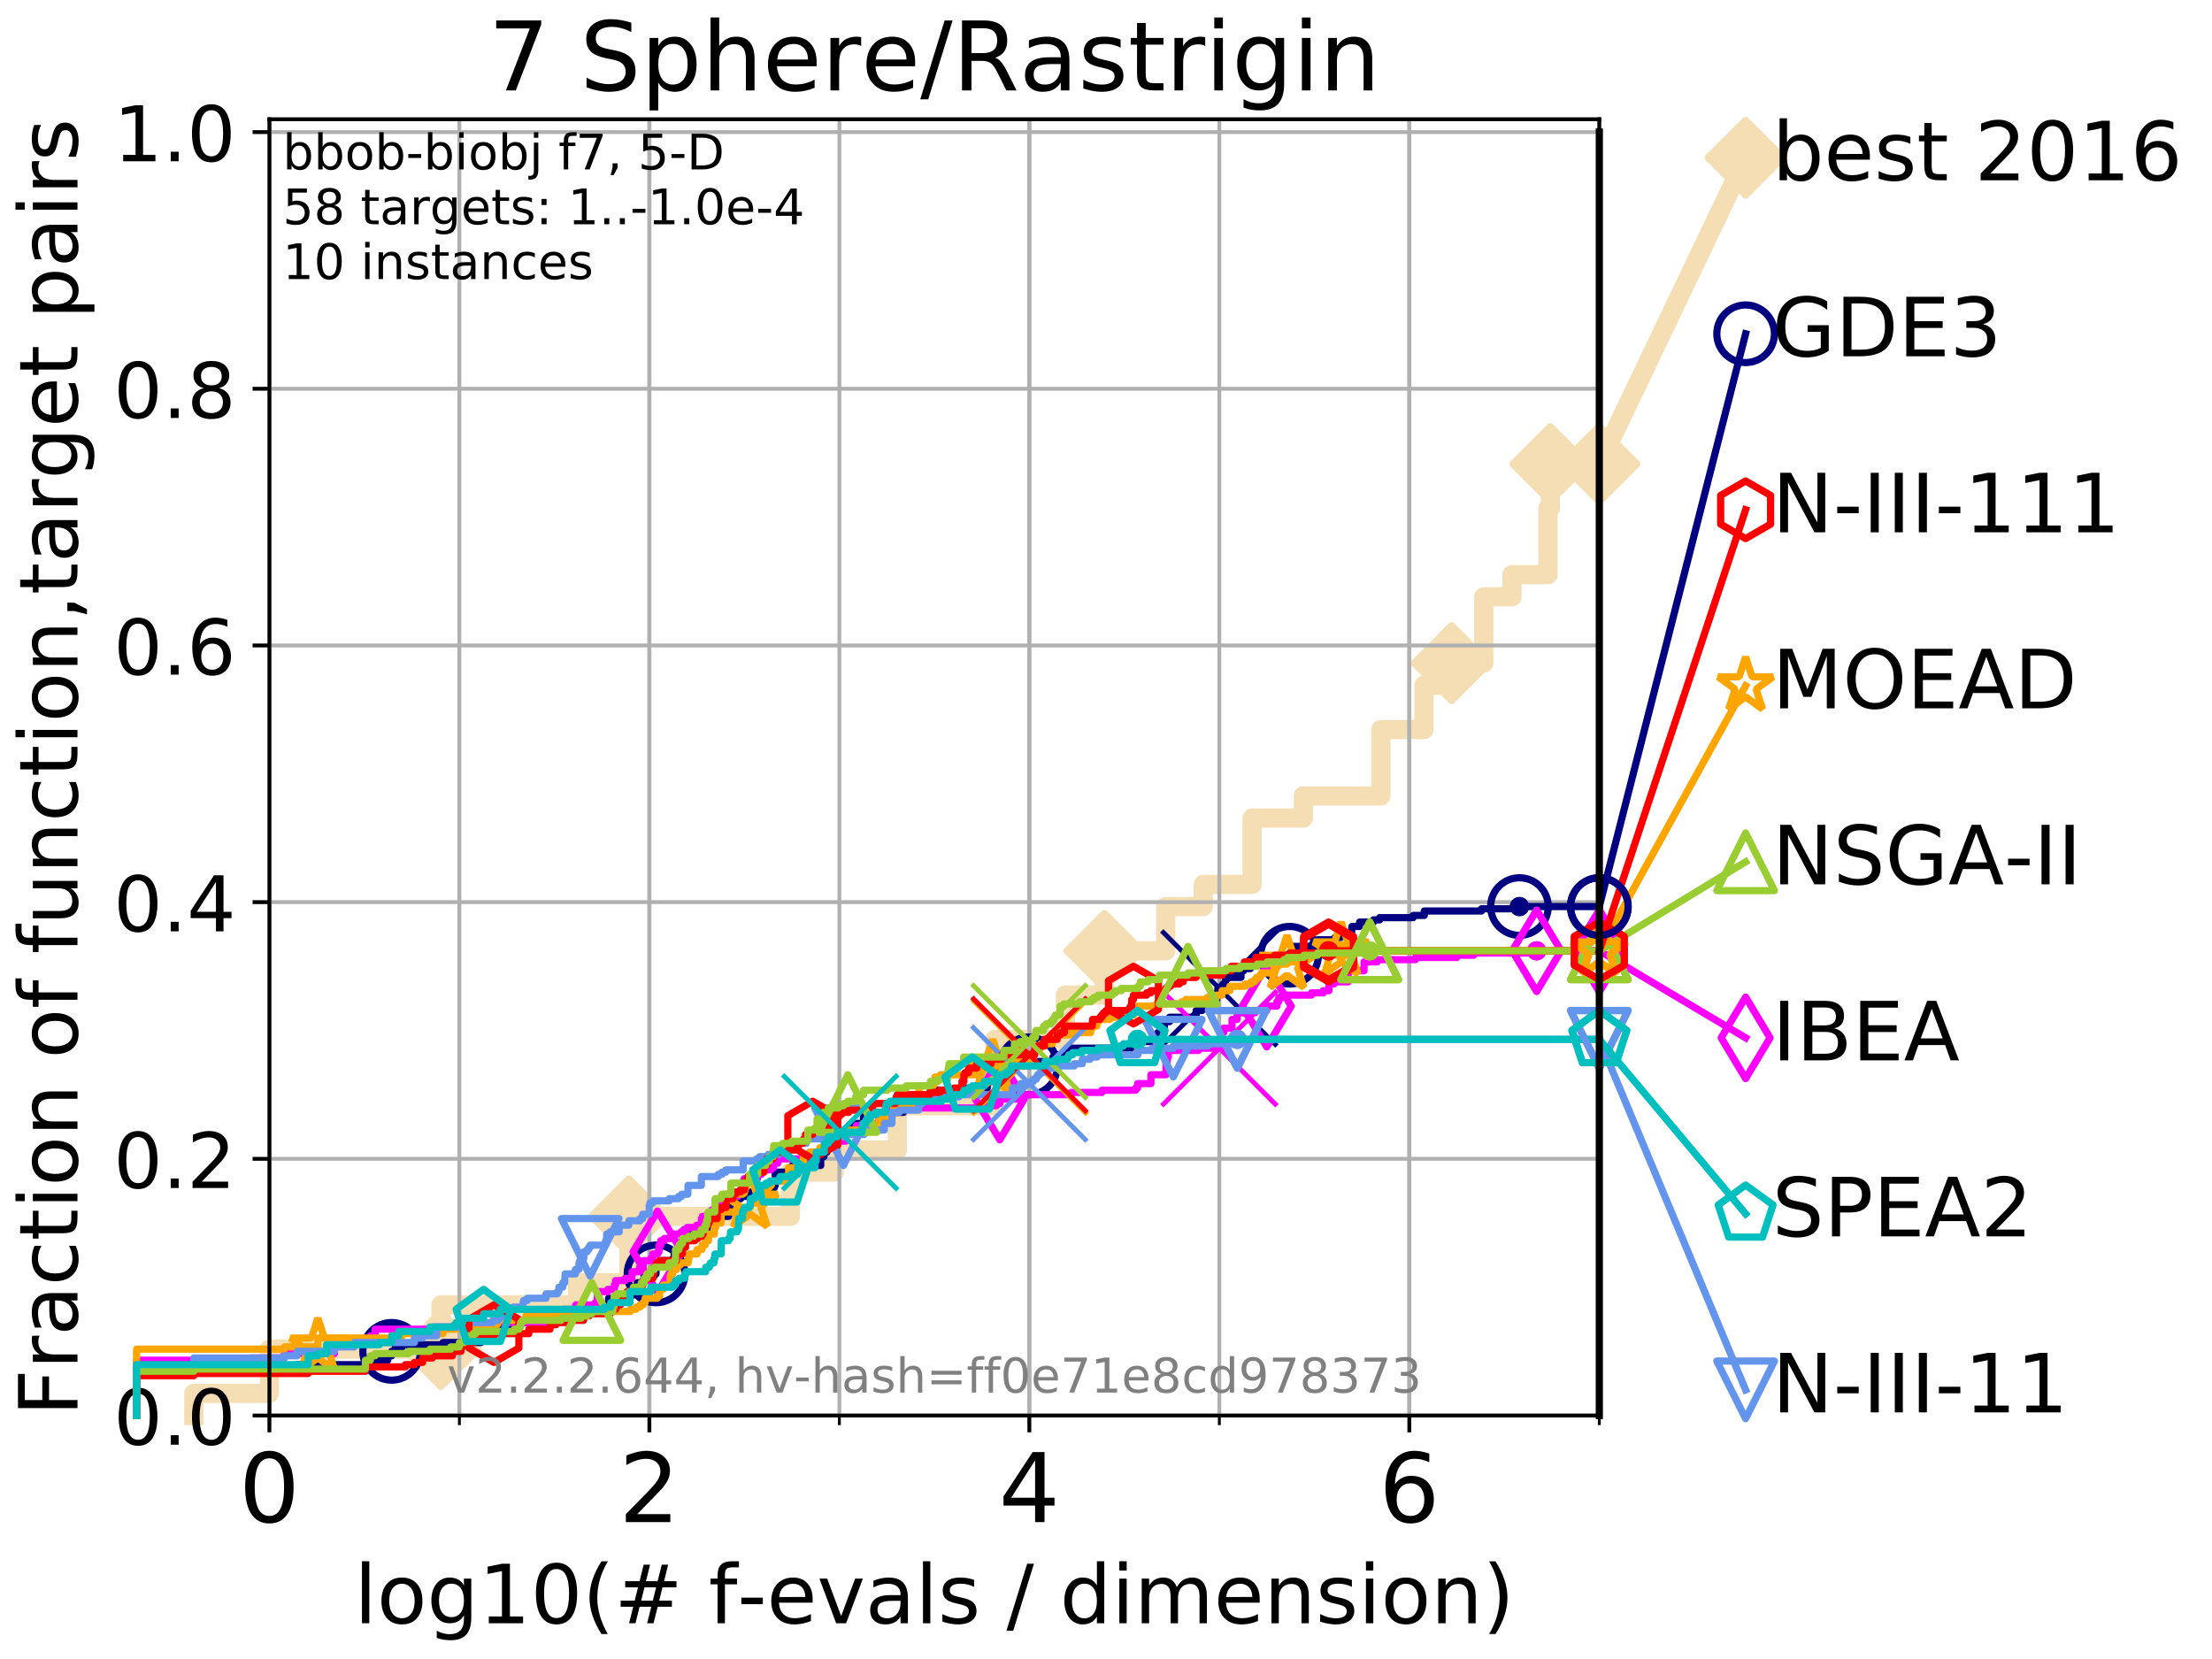 <?xml version="1.0" encoding="utf-8" standalone="no"?>
<!DOCTYPE svg PUBLIC "-//W3C//DTD SVG 1.1//EN"
  "http://www.w3.org/Graphics/SVG/1.1/DTD/svg11.dtd">
<!-- Created with matplotlib (http://matplotlib.org/) -->
<svg height="345.6pt" version="1.1" viewBox="0 0 460.8 345.6" width="460.8pt" xmlns="http://www.w3.org/2000/svg" xmlns:xlink="http://www.w3.org/1999/xlink">
 <defs>
  <style type="text/css">
*{stroke-linecap:butt;stroke-linejoin:round;}
  </style>
 </defs>
 <g id="figure_1">
  <g id="patch_1">
   <path d="M 0 345.6 
L 460.8 345.6 
L 460.8 0 
L 0 0 
z
" style="fill:#ffffff;"/>
  </g>
  <g id="axes_1">
   <g id="patch_2">
    <path d="M 56.12 294.88 
L 333.168 294.88 
L 333.168 24.84 
L 56.12 24.84 
z
" style="fill:#ffffff;"/>
   </g>
   <g id="line2d_1">
    <path d="M 40.37 294.88 
L 40.37 290.27 
L 56.12 290.27 
L 56.12 281.051 
L 91.863 281.051 
L 91.863 271.831 
L 120.283 271.831 
L 120.283 267.221 
L 131.006 267.221 
L 131.006 253.392 
L 164.66 253.392 
L 164.66 244.173 
L 173.769 244.173 
L 173.769 239.563 
L 186.933 239.563 
L 186.933 230.343 
L 207.257 230.343 
L 207.257 216.514 
L 221.937 216.514 
L 221.937 207.294 
L 230.058 207.294 
L 230.058 198.075 
L 242.835 198.075 
L 242.835 188.855 
L 250.651 188.855 
L 250.651 184.246 
L 260.833 184.246 
L 260.833 170.416 
L 271.505 170.416 
L 271.505 165.807 
L 287.661 165.807 
L 287.661 151.977 
L 296.642 151.977 
L 296.642 142.758 
L 302.395 142.758 
L 302.395 138.148 
L 309.104 138.148 
L 309.104 124.319 
L 314.967 124.319 
L 314.967 119.709 
L 322.468 119.709 
L 322.468 105.88 
L 322.947 105.88 
L 322.947 96.66 
L 333.168 96.66 
" style="fill:none;stroke:#f5deb3;stroke-linecap:square;stroke-width:4;"/>
   </g>
   <g id="line2d_2">
    <defs>
     <path d="M -0 7.778 
L 7.778 0 
L 0 -7.778 
L -7.778 -0 
z
" id="md579597644" style="stroke:#f5deb3;stroke-linejoin:miter;stroke-width:1.5;"/>
    </defs>
    <g>
     <use style="fill:#f5deb3;stroke:#f5deb3;stroke-linejoin:miter;stroke-width:1.5;" x="91.863" xlink:href="#md579597644" y="281.051"/>
     <use style="fill:#f5deb3;stroke:#f5deb3;stroke-linejoin:miter;stroke-width:1.5;" x="131.006" xlink:href="#md579597644" y="253.392"/>
     <use style="fill:#f5deb3;stroke:#f5deb3;stroke-linejoin:miter;stroke-width:1.5;" x="230.058" xlink:href="#md579597644" y="198.075"/>
     <use style="fill:#f5deb3;stroke:#f5deb3;stroke-linejoin:miter;stroke-width:1.5;" x="302.395" xlink:href="#md579597644" y="138.148"/>
     <use style="fill:#f5deb3;stroke:#f5deb3;stroke-linejoin:miter;stroke-width:1.5;" x="322.947" xlink:href="#md579597644" y="96.66"/>
     <use style="fill:#f5deb3;stroke:#f5deb3;stroke-linejoin:miter;stroke-width:1.5;" x="333.168" xlink:href="#md579597644" y="96.66"/>
    </g>
   </g>
   <g id="line2d_3">
    <path style="fill:none;stroke:#f5deb3;stroke-linecap:square;stroke-width:4;"/>
    <g/>
   </g>
   <g id="line2d_4">
    <path d="M 333.168 96.66 
L 363.643 32.861 
" style="fill:none;stroke:#f5deb3;stroke-linecap:square;stroke-width:4;"/>
    <g>
     <use style="fill:#f5deb3;stroke:#f5deb3;stroke-linejoin:miter;stroke-width:1.5;" x="333.168" xlink:href="#md579597644" y="96.66"/>
     <use style="fill:#f5deb3;stroke:#f5deb3;stroke-linejoin:miter;stroke-width:1.5;" x="363.643" xlink:href="#md579597644" y="32.861"/>
    </g>
   </g>
   <g id="matplotlib.axis_1">
    <g id="xtick_1">
     <g id="line2d_5">
      <path clip-path="url(#pd7f031c3c5)" d="M 56.12 294.88 
L 56.12 24.84 
" style="fill:none;stroke:#b0b0b0;stroke-linecap:square;stroke-width:0.8;"/>
     </g>
     <g id="line2d_6">
      <defs>
       <path d="M 0 0 
L 0 3.5 
" id="m8579423fac" style="stroke:#000000;stroke-width:0.8;"/>
      </defs>
      <g>
       <use style="stroke:#000000;stroke-width:0.8;" x="56.12" xlink:href="#m8579423fac" y="294.88"/>
      </g>
     </g>
     <g id="text_1">
      <!-- 0 -->
      <defs>
       <path d="M 31.781 66.406 
Q 24.172 66.406 20.328 58.906 
Q 16.5 51.422 16.5 36.375 
Q 16.5 21.391 20.328 13.891 
Q 24.172 6.391 31.781 6.391 
Q 39.453 6.391 43.281 13.891 
Q 47.125 21.391 47.125 36.375 
Q 47.125 51.422 43.281 58.906 
Q 39.453 66.406 31.781 66.406 
z
M 31.781 74.219 
Q 44.047 74.219 50.516 64.516 
Q 56.984 54.828 56.984 36.375 
Q 56.984 17.969 50.516 8.266 
Q 44.047 -1.422 31.781 -1.422 
Q 19.531 -1.422 13.062 8.266 
Q 6.594 17.969 6.594 36.375 
Q 6.594 54.828 13.062 64.516 
Q 19.531 74.219 31.781 74.219 
z
" id="DejaVuSans-30"/>
      </defs>
      <g transform="translate(49.758 317.077)scale(0.2 -0.2)">
       <use xlink:href="#DejaVuSans-30"/>
      </g>
     </g>
    </g>
    <g id="xtick_2">
     <g id="line2d_7">
      <path clip-path="url(#pd7f031c3c5)" d="M 135.277 294.88 
L 135.277 24.84 
" style="fill:none;stroke:#b0b0b0;stroke-linecap:square;stroke-width:0.8;"/>
     </g>
     <g id="line2d_8">
      <g>
       <use style="stroke:#000000;stroke-width:0.8;" x="135.277" xlink:href="#m8579423fac" y="294.88"/>
      </g>
     </g>
     <g id="text_2">
      <!-- 2 -->
      <defs>
       <path d="M 19.188 8.297 
L 53.609 8.297 
L 53.609 0 
L 7.328 0 
L 7.328 8.297 
Q 12.938 14.109 22.625 23.891 
Q 32.328 33.688 34.812 36.531 
Q 39.547 41.844 41.422 45.531 
Q 43.312 49.219 43.312 52.781 
Q 43.312 58.594 39.234 62.25 
Q 35.156 65.922 28.609 65.922 
Q 23.969 65.922 18.812 64.312 
Q 13.672 62.703 7.812 59.422 
L 7.812 69.391 
Q 13.766 71.781 18.938 73 
Q 24.125 74.219 28.422 74.219 
Q 39.75 74.219 46.484 68.547 
Q 53.219 62.891 53.219 53.422 
Q 53.219 48.922 51.531 44.891 
Q 49.859 40.875 45.406 35.406 
Q 44.188 33.984 37.641 27.219 
Q 31.109 20.453 19.188 8.297 
z
" id="DejaVuSans-32"/>
      </defs>
      <g transform="translate(128.914 317.077)scale(0.2 -0.2)">
       <use xlink:href="#DejaVuSans-32"/>
      </g>
     </g>
    </g>
    <g id="xtick_3">
     <g id="line2d_9">
      <path clip-path="url(#pd7f031c3c5)" d="M 214.433 294.88 
L 214.433 24.84 
" style="fill:none;stroke:#b0b0b0;stroke-linecap:square;stroke-width:0.8;"/>
     </g>
     <g id="line2d_10">
      <g>
       <use style="stroke:#000000;stroke-width:0.8;" x="214.433" xlink:href="#m8579423fac" y="294.88"/>
      </g>
     </g>
     <g id="text_3">
      <!-- 4 -->
      <defs>
       <path d="M 37.797 64.312 
L 12.891 25.391 
L 37.797 25.391 
z
M 35.203 72.906 
L 47.609 72.906 
L 47.609 25.391 
L 58.016 25.391 
L 58.016 17.188 
L 47.609 17.188 
L 47.609 0 
L 37.797 0 
L 37.797 17.188 
L 4.891 17.188 
L 4.891 26.703 
z
" id="DejaVuSans-34"/>
      </defs>
      <g transform="translate(208.071 317.077)scale(0.2 -0.2)">
       <use xlink:href="#DejaVuSans-34"/>
      </g>
     </g>
    </g>
    <g id="xtick_4">
     <g id="line2d_11">
      <path clip-path="url(#pd7f031c3c5)" d="M 293.59 294.88 
L 293.59 24.84 
" style="fill:none;stroke:#b0b0b0;stroke-linecap:square;stroke-width:0.8;"/>
     </g>
     <g id="line2d_12">
      <g>
       <use style="stroke:#000000;stroke-width:0.8;" x="293.59" xlink:href="#m8579423fac" y="294.88"/>
      </g>
     </g>
     <g id="text_4">
      <!-- 6 -->
      <defs>
       <path d="M 33.016 40.375 
Q 26.375 40.375 22.484 35.828 
Q 18.609 31.297 18.609 23.391 
Q 18.609 15.531 22.484 10.953 
Q 26.375 6.391 33.016 6.391 
Q 39.656 6.391 43.531 10.953 
Q 47.406 15.531 47.406 23.391 
Q 47.406 31.297 43.531 35.828 
Q 39.656 40.375 33.016 40.375 
z
M 52.594 71.297 
L 52.594 62.312 
Q 48.875 64.062 45.094 64.984 
Q 41.312 65.922 37.594 65.922 
Q 27.828 65.922 22.672 59.328 
Q 17.531 52.734 16.797 39.406 
Q 19.672 43.656 24.016 45.922 
Q 28.375 48.188 33.594 48.188 
Q 44.578 48.188 50.953 41.516 
Q 57.328 34.859 57.328 23.391 
Q 57.328 12.156 50.688 5.359 
Q 44.047 -1.422 33.016 -1.422 
Q 20.359 -1.422 13.672 8.266 
Q 6.984 17.969 6.984 36.375 
Q 6.984 53.656 15.188 63.938 
Q 23.391 74.219 37.203 74.219 
Q 40.922 74.219 44.703 73.484 
Q 48.484 72.75 52.594 71.297 
z
" id="DejaVuSans-36"/>
      </defs>
      <g transform="translate(287.227 317.077)scale(0.2 -0.2)">
       <use xlink:href="#DejaVuSans-36"/>
      </g>
     </g>
    </g>
    <g id="xtick_5">
     <g id="line2d_13">
      <path clip-path="url(#pd7f031c3c5)" d="M 56.12 294.88 
L 56.12 24.84 
" style="fill:none;stroke:#b0b0b0;stroke-linecap:square;stroke-width:0.8;"/>
     </g>
     <g id="line2d_14">
      <defs>
       <path d="M 0 0 
L 0 2 
" id="mad49ad0af4" style="stroke:#000000;stroke-width:0.6;"/>
      </defs>
      <g>
       <use style="stroke:#000000;stroke-width:0.6;" x="56.12" xlink:href="#mad49ad0af4" y="294.88"/>
      </g>
     </g>
    </g>
    <g id="xtick_6">
     <g id="line2d_15">
      <path clip-path="url(#pd7f031c3c5)" d="M 95.698 294.88 
L 95.698 24.84 
" style="fill:none;stroke:#b0b0b0;stroke-linecap:square;stroke-width:0.8;"/>
     </g>
     <g id="line2d_16">
      <g>
       <use style="stroke:#000000;stroke-width:0.6;" x="95.698" xlink:href="#mad49ad0af4" y="294.88"/>
      </g>
     </g>
    </g>
    <g id="xtick_7">
     <g id="line2d_17">
      <path clip-path="url(#pd7f031c3c5)" d="M 135.277 294.88 
L 135.277 24.84 
" style="fill:none;stroke:#b0b0b0;stroke-linecap:square;stroke-width:0.8;"/>
     </g>
     <g id="line2d_18">
      <g>
       <use style="stroke:#000000;stroke-width:0.6;" x="135.277" xlink:href="#mad49ad0af4" y="294.88"/>
      </g>
     </g>
    </g>
    <g id="xtick_8">
     <g id="line2d_19">
      <path clip-path="url(#pd7f031c3c5)" d="M 174.855 294.88 
L 174.855 24.84 
" style="fill:none;stroke:#b0b0b0;stroke-linecap:square;stroke-width:0.8;"/>
     </g>
     <g id="line2d_20">
      <g>
       <use style="stroke:#000000;stroke-width:0.6;" x="174.855" xlink:href="#mad49ad0af4" y="294.88"/>
      </g>
     </g>
    </g>
    <g id="xtick_9">
     <g id="line2d_21">
      <path clip-path="url(#pd7f031c3c5)" d="M 214.433 294.88 
L 214.433 24.84 
" style="fill:none;stroke:#b0b0b0;stroke-linecap:square;stroke-width:0.8;"/>
     </g>
     <g id="line2d_22">
      <g>
       <use style="stroke:#000000;stroke-width:0.6;" x="214.433" xlink:href="#mad49ad0af4" y="294.88"/>
      </g>
     </g>
    </g>
    <g id="xtick_10">
     <g id="line2d_23">
      <path clip-path="url(#pd7f031c3c5)" d="M 254.011 294.88 
L 254.011 24.84 
" style="fill:none;stroke:#b0b0b0;stroke-linecap:square;stroke-width:0.8;"/>
     </g>
     <g id="line2d_24">
      <g>
       <use style="stroke:#000000;stroke-width:0.6;" x="254.011" xlink:href="#mad49ad0af4" y="294.88"/>
      </g>
     </g>
    </g>
    <g id="xtick_11">
     <g id="line2d_25">
      <path clip-path="url(#pd7f031c3c5)" d="M 293.59 294.88 
L 293.59 24.84 
" style="fill:none;stroke:#b0b0b0;stroke-linecap:square;stroke-width:0.8;"/>
     </g>
     <g id="line2d_26">
      <g>
       <use style="stroke:#000000;stroke-width:0.6;" x="293.59" xlink:href="#mad49ad0af4" y="294.88"/>
      </g>
     </g>
    </g>
    <g id="xtick_12">
     <g id="line2d_27">
      <path clip-path="url(#pd7f031c3c5)" d="M 333.168 294.88 
L 333.168 24.84 
" style="fill:none;stroke:#b0b0b0;stroke-linecap:square;stroke-width:0.8;"/>
     </g>
     <g id="line2d_28">
      <g>
       <use style="stroke:#000000;stroke-width:0.6;" x="333.168" xlink:href="#mad49ad0af4" y="294.88"/>
      </g>
     </g>
    </g>
    <g id="text_5">
     <!-- log10(# f-evals / dimension) -->
     <defs>
      <path d="M 9.422 75.984 
L 18.406 75.984 
L 18.406 0 
L 9.422 0 
z
" id="DejaVuSans-6c"/>
      <path d="M 30.609 48.391 
Q 23.391 48.391 19.188 42.75 
Q 14.984 37.109 14.984 27.297 
Q 14.984 17.484 19.156 11.844 
Q 23.344 6.203 30.609 6.203 
Q 37.797 6.203 41.984 11.859 
Q 46.188 17.531 46.188 27.297 
Q 46.188 37.016 41.984 42.703 
Q 37.797 48.391 30.609 48.391 
z
M 30.609 56 
Q 42.328 56 49.016 48.375 
Q 55.719 40.766 55.719 27.297 
Q 55.719 13.875 49.016 6.219 
Q 42.328 -1.422 30.609 -1.422 
Q 18.844 -1.422 12.172 6.219 
Q 5.516 13.875 5.516 27.297 
Q 5.516 40.766 12.172 48.375 
Q 18.844 56 30.609 56 
z
" id="DejaVuSans-6f"/>
      <path d="M 45.406 27.984 
Q 45.406 37.75 41.375 43.109 
Q 37.359 48.484 30.078 48.484 
Q 22.859 48.484 18.828 43.109 
Q 14.797 37.75 14.797 27.984 
Q 14.797 18.266 18.828 12.891 
Q 22.859 7.516 30.078 7.516 
Q 37.359 7.516 41.375 12.891 
Q 45.406 18.266 45.406 27.984 
z
M 54.391 6.781 
Q 54.391 -7.172 48.188 -13.984 
Q 42 -20.797 29.203 -20.797 
Q 24.469 -20.797 20.266 -20.094 
Q 16.062 -19.391 12.109 -17.922 
L 12.109 -9.188 
Q 16.062 -11.328 19.922 -12.344 
Q 23.781 -13.375 27.781 -13.375 
Q 36.625 -13.375 41.016 -8.766 
Q 45.406 -4.156 45.406 5.172 
L 45.406 9.625 
Q 42.625 4.781 38.281 2.391 
Q 33.938 0 27.875 0 
Q 17.828 0 11.672 7.656 
Q 5.516 15.328 5.516 27.984 
Q 5.516 40.672 11.672 48.328 
Q 17.828 56 27.875 56 
Q 33.938 56 38.281 53.609 
Q 42.625 51.219 45.406 46.391 
L 45.406 54.688 
L 54.391 54.688 
z
" id="DejaVuSans-67"/>
      <path d="M 12.406 8.297 
L 28.516 8.297 
L 28.516 63.922 
L 10.984 60.406 
L 10.984 69.391 
L 28.422 72.906 
L 38.281 72.906 
L 38.281 8.297 
L 54.391 8.297 
L 54.391 0 
L 12.406 0 
z
" id="DejaVuSans-31"/>
      <path d="M 31 75.875 
Q 24.469 64.656 21.281 53.656 
Q 18.109 42.672 18.109 31.391 
Q 18.109 20.125 21.312 9.062 
Q 24.516 -2 31 -13.188 
L 23.188 -13.188 
Q 15.875 -1.703 12.234 9.375 
Q 8.594 20.453 8.594 31.391 
Q 8.594 42.281 12.203 53.312 
Q 15.828 64.359 23.188 75.875 
z
" id="DejaVuSans-28"/>
      <path d="M 51.125 44 
L 36.922 44 
L 32.812 27.688 
L 47.125 27.688 
z
M 43.797 71.781 
L 38.719 51.516 
L 52.984 51.516 
L 58.109 71.781 
L 65.922 71.781 
L 60.891 51.516 
L 76.125 51.516 
L 76.125 44 
L 58.984 44 
L 54.984 27.688 
L 70.516 27.688 
L 70.516 20.219 
L 53.078 20.219 
L 48 0 
L 40.188 0 
L 45.219 20.219 
L 30.906 20.219 
L 25.875 0 
L 18.016 0 
L 23.094 20.219 
L 7.719 20.219 
L 7.719 27.688 
L 24.906 27.688 
L 29 44 
L 13.281 44 
L 13.281 51.516 
L 30.906 51.516 
L 35.891 71.781 
z
" id="DejaVuSans-23"/>
      <path id="DejaVuSans-20"/>
      <path d="M 37.109 75.984 
L 37.109 68.5 
L 28.516 68.5 
Q 23.688 68.5 21.797 66.547 
Q 19.922 64.594 19.922 59.516 
L 19.922 54.688 
L 34.719 54.688 
L 34.719 47.703 
L 19.922 47.703 
L 19.922 0 
L 10.891 0 
L 10.891 47.703 
L 2.297 47.703 
L 2.297 54.688 
L 10.891 54.688 
L 10.891 58.5 
Q 10.891 67.625 15.141 71.797 
Q 19.391 75.984 28.609 75.984 
z
" id="DejaVuSans-66"/>
      <path d="M 4.891 31.391 
L 31.203 31.391 
L 31.203 23.391 
L 4.891 23.391 
z
" id="DejaVuSans-2d"/>
      <path d="M 56.203 29.594 
L 56.203 25.203 
L 14.891 25.203 
Q 15.484 15.922 20.484 11.062 
Q 25.484 6.203 34.422 6.203 
Q 39.594 6.203 44.453 7.469 
Q 49.312 8.734 54.109 11.281 
L 54.109 2.781 
Q 49.266 0.734 44.188 -0.344 
Q 39.109 -1.422 33.891 -1.422 
Q 20.797 -1.422 13.156 6.188 
Q 5.516 13.812 5.516 26.812 
Q 5.516 40.234 12.766 48.109 
Q 20.016 56 32.328 56 
Q 43.359 56 49.781 48.891 
Q 56.203 41.797 56.203 29.594 
z
M 47.219 32.234 
Q 47.125 39.594 43.094 43.984 
Q 39.062 48.391 32.422 48.391 
Q 24.906 48.391 20.391 44.141 
Q 15.875 39.891 15.188 32.172 
z
" id="DejaVuSans-65"/>
      <path d="M 2.984 54.688 
L 12.5 54.688 
L 29.594 8.797 
L 46.688 54.688 
L 56.203 54.688 
L 35.688 0 
L 23.484 0 
z
" id="DejaVuSans-76"/>
      <path d="M 34.281 27.484 
Q 23.391 27.484 19.188 25 
Q 14.984 22.516 14.984 16.5 
Q 14.984 11.719 18.141 8.906 
Q 21.297 6.109 26.703 6.109 
Q 34.188 6.109 38.703 11.406 
Q 43.219 16.703 43.219 25.484 
L 43.219 27.484 
z
M 52.203 31.203 
L 52.203 0 
L 43.219 0 
L 43.219 8.297 
Q 40.141 3.328 35.547 0.953 
Q 30.953 -1.422 24.312 -1.422 
Q 15.922 -1.422 10.953 3.297 
Q 6 8.016 6 15.922 
Q 6 25.141 12.172 29.828 
Q 18.359 34.516 30.609 34.516 
L 43.219 34.516 
L 43.219 35.406 
Q 43.219 41.609 39.141 45 
Q 35.062 48.391 27.688 48.391 
Q 23 48.391 18.547 47.266 
Q 14.109 46.141 10.016 43.891 
L 10.016 52.203 
Q 14.938 54.109 19.578 55.047 
Q 24.219 56 28.609 56 
Q 40.484 56 46.344 49.844 
Q 52.203 43.703 52.203 31.203 
z
" id="DejaVuSans-61"/>
      <path d="M 44.281 53.078 
L 44.281 44.578 
Q 40.484 46.531 36.375 47.5 
Q 32.281 48.484 27.875 48.484 
Q 21.188 48.484 17.844 46.438 
Q 14.5 44.391 14.5 40.281 
Q 14.5 37.156 16.891 35.375 
Q 19.281 33.594 26.516 31.984 
L 29.594 31.297 
Q 39.156 29.25 43.188 25.516 
Q 47.219 21.781 47.219 15.094 
Q 47.219 7.469 41.188 3.016 
Q 35.156 -1.422 24.609 -1.422 
Q 20.219 -1.422 15.453 -0.562 
Q 10.688 0.297 5.422 2 
L 5.422 11.281 
Q 10.406 8.688 15.234 7.391 
Q 20.062 6.109 24.812 6.109 
Q 31.156 6.109 34.562 8.281 
Q 37.984 10.453 37.984 14.406 
Q 37.984 18.062 35.516 20.016 
Q 33.062 21.969 24.703 23.781 
L 21.578 24.516 
Q 13.234 26.266 9.516 29.906 
Q 5.812 33.547 5.812 39.891 
Q 5.812 47.609 11.281 51.797 
Q 16.75 56 26.812 56 
Q 31.781 56 36.172 55.266 
Q 40.578 54.547 44.281 53.078 
z
" id="DejaVuSans-73"/>
      <path d="M 25.391 72.906 
L 33.688 72.906 
L 8.297 -9.281 
L 0 -9.281 
z
" id="DejaVuSans-2f"/>
      <path d="M 45.406 46.391 
L 45.406 75.984 
L 54.391 75.984 
L 54.391 0 
L 45.406 0 
L 45.406 8.203 
Q 42.578 3.328 38.25 0.953 
Q 33.938 -1.422 27.875 -1.422 
Q 17.969 -1.422 11.734 6.484 
Q 5.516 14.406 5.516 27.297 
Q 5.516 40.188 11.734 48.094 
Q 17.969 56 27.875 56 
Q 33.938 56 38.25 53.625 
Q 42.578 51.266 45.406 46.391 
z
M 14.797 27.297 
Q 14.797 17.391 18.875 11.75 
Q 22.953 6.109 30.078 6.109 
Q 37.203 6.109 41.297 11.75 
Q 45.406 17.391 45.406 27.297 
Q 45.406 37.203 41.297 42.844 
Q 37.203 48.484 30.078 48.484 
Q 22.953 48.484 18.875 42.844 
Q 14.797 37.203 14.797 27.297 
z
" id="DejaVuSans-64"/>
      <path d="M 9.422 54.688 
L 18.406 54.688 
L 18.406 0 
L 9.422 0 
z
M 9.422 75.984 
L 18.406 75.984 
L 18.406 64.594 
L 9.422 64.594 
z
" id="DejaVuSans-69"/>
      <path d="M 52 44.188 
Q 55.375 50.25 60.062 53.125 
Q 64.75 56 71.094 56 
Q 79.641 56 84.281 50.016 
Q 88.922 44.047 88.922 33.016 
L 88.922 0 
L 79.891 0 
L 79.891 32.719 
Q 79.891 40.578 77.094 44.375 
Q 74.312 48.188 68.609 48.188 
Q 61.625 48.188 57.562 43.547 
Q 53.516 38.922 53.516 30.906 
L 53.516 0 
L 44.484 0 
L 44.484 32.719 
Q 44.484 40.625 41.703 44.406 
Q 38.922 48.188 33.109 48.188 
Q 26.219 48.188 22.156 43.531 
Q 18.109 38.875 18.109 30.906 
L 18.109 0 
L 9.078 0 
L 9.078 54.688 
L 18.109 54.688 
L 18.109 46.188 
Q 21.188 51.219 25.484 53.609 
Q 29.781 56 35.688 56 
Q 41.656 56 45.828 52.969 
Q 50 49.953 52 44.188 
z
" id="DejaVuSans-6d"/>
      <path d="M 54.891 33.016 
L 54.891 0 
L 45.906 0 
L 45.906 32.719 
Q 45.906 40.484 42.875 44.328 
Q 39.844 48.188 33.797 48.188 
Q 26.516 48.188 22.312 43.547 
Q 18.109 38.922 18.109 30.906 
L 18.109 0 
L 9.078 0 
L 9.078 54.688 
L 18.109 54.688 
L 18.109 46.188 
Q 21.344 51.125 25.703 53.562 
Q 30.078 56 35.797 56 
Q 45.219 56 50.047 50.172 
Q 54.891 44.344 54.891 33.016 
z
" id="DejaVuSans-6e"/>
      <path d="M 8.016 75.875 
L 15.828 75.875 
Q 23.141 64.359 26.781 53.312 
Q 30.422 42.281 30.422 31.391 
Q 30.422 20.453 26.781 9.375 
Q 23.141 -1.703 15.828 -13.188 
L 8.016 -13.188 
Q 14.5 -2 17.703 9.062 
Q 20.906 20.125 20.906 31.391 
Q 20.906 42.672 17.703 53.656 
Q 14.5 64.656 8.016 75.875 
z
" id="DejaVuSans-29"/>
     </defs>
     <g transform="translate(73.803 338.154)scale(0.17 -0.17)">
      <use xlink:href="#DejaVuSans-6c"/>
      <use x="27.783" xlink:href="#DejaVuSans-6f"/>
      <use x="88.965" xlink:href="#DejaVuSans-67"/>
      <use x="152.441" xlink:href="#DejaVuSans-31"/>
      <use x="216.064" xlink:href="#DejaVuSans-30"/>
      <use x="279.688" xlink:href="#DejaVuSans-28"/>
      <use x="318.701" xlink:href="#DejaVuSans-23"/>
      <use x="402.49" xlink:href="#DejaVuSans-20"/>
      <use x="434.277" xlink:href="#DejaVuSans-66"/>
      <use x="469.404" xlink:href="#DejaVuSans-2d"/>
      <use x="505.488" xlink:href="#DejaVuSans-65"/>
      <use x="567.012" xlink:href="#DejaVuSans-76"/>
      <use x="626.191" xlink:href="#DejaVuSans-61"/>
      <use x="687.471" xlink:href="#DejaVuSans-6c"/>
      <use x="715.254" xlink:href="#DejaVuSans-73"/>
      <use x="767.354" xlink:href="#DejaVuSans-20"/>
      <use x="799.141" xlink:href="#DejaVuSans-2f"/>
      <use x="832.832" xlink:href="#DejaVuSans-20"/>
      <use x="864.619" xlink:href="#DejaVuSans-64"/>
      <use x="928.096" xlink:href="#DejaVuSans-69"/>
      <use x="955.879" xlink:href="#DejaVuSans-6d"/>
      <use x="1053.291" xlink:href="#DejaVuSans-65"/>
      <use x="1114.814" xlink:href="#DejaVuSans-6e"/>
      <use x="1178.193" xlink:href="#DejaVuSans-73"/>
      <use x="1230.293" xlink:href="#DejaVuSans-69"/>
      <use x="1258.076" xlink:href="#DejaVuSans-6f"/>
      <use x="1319.258" xlink:href="#DejaVuSans-6e"/>
      <use x="1382.637" xlink:href="#DejaVuSans-29"/>
     </g>
    </g>
   </g>
   <g id="matplotlib.axis_2">
    <g id="ytick_1">
     <g id="line2d_29">
      <path clip-path="url(#pd7f031c3c5)" d="M 56.12 294.88 
L 333.168 294.88 
" style="fill:none;stroke:#b0b0b0;stroke-linecap:square;stroke-width:0.8;"/>
     </g>
     <g id="line2d_30">
      <defs>
       <path d="M 0 0 
L -3.5 0 
" id="m3c03f4e9d7" style="stroke:#000000;stroke-width:0.8;"/>
      </defs>
      <g>
       <use style="stroke:#000000;stroke-width:0.8;" x="56.12" xlink:href="#m3c03f4e9d7" y="294.88"/>
      </g>
     </g>
     <g id="text_6">
      <!-- 0.0 -->
      <defs>
       <path d="M 10.688 12.406 
L 21 12.406 
L 21 0 
L 10.688 0 
z
" id="DejaVuSans-2e"/>
      </defs>
      <g transform="translate(23.675 300.959)scale(0.16 -0.16)">
       <use xlink:href="#DejaVuSans-30"/>
       <use x="63.623" xlink:href="#DejaVuSans-2e"/>
       <use x="95.41" xlink:href="#DejaVuSans-30"/>
      </g>
     </g>
    </g>
    <g id="ytick_2">
     <g id="line2d_31">
      <path clip-path="url(#pd7f031c3c5)" d="M 56.12 241.407 
L 333.168 241.407 
" style="fill:none;stroke:#b0b0b0;stroke-linecap:square;stroke-width:0.8;"/>
     </g>
     <g id="line2d_32">
      <g>
       <use style="stroke:#000000;stroke-width:0.8;" x="56.12" xlink:href="#m3c03f4e9d7" y="241.407"/>
      </g>
     </g>
     <g id="text_7">
      <!-- 0.2 -->
      <g transform="translate(23.675 247.485)scale(0.16 -0.16)">
       <use xlink:href="#DejaVuSans-30"/>
       <use x="63.623" xlink:href="#DejaVuSans-2e"/>
       <use x="95.41" xlink:href="#DejaVuSans-32"/>
      </g>
     </g>
    </g>
    <g id="ytick_3">
     <g id="line2d_33">
      <path clip-path="url(#pd7f031c3c5)" d="M 56.12 187.933 
L 333.168 187.933 
" style="fill:none;stroke:#b0b0b0;stroke-linecap:square;stroke-width:0.8;"/>
     </g>
     <g id="line2d_34">
      <g>
       <use style="stroke:#000000;stroke-width:0.8;" x="56.12" xlink:href="#m3c03f4e9d7" y="187.933"/>
      </g>
     </g>
     <g id="text_8">
      <!-- 0.4 -->
      <g transform="translate(23.675 194.012)scale(0.16 -0.16)">
       <use xlink:href="#DejaVuSans-30"/>
       <use x="63.623" xlink:href="#DejaVuSans-2e"/>
       <use x="95.41" xlink:href="#DejaVuSans-34"/>
      </g>
     </g>
    </g>
    <g id="ytick_4">
     <g id="line2d_35">
      <path clip-path="url(#pd7f031c3c5)" d="M 56.12 134.46 
L 333.168 134.46 
" style="fill:none;stroke:#b0b0b0;stroke-linecap:square;stroke-width:0.8;"/>
     </g>
     <g id="line2d_36">
      <g>
       <use style="stroke:#000000;stroke-width:0.8;" x="56.12" xlink:href="#m3c03f4e9d7" y="134.46"/>
      </g>
     </g>
     <g id="text_9">
      <!-- 0.6 -->
      <g transform="translate(23.675 140.539)scale(0.16 -0.16)">
       <use xlink:href="#DejaVuSans-30"/>
       <use x="63.623" xlink:href="#DejaVuSans-2e"/>
       <use x="95.41" xlink:href="#DejaVuSans-36"/>
      </g>
     </g>
    </g>
    <g id="ytick_5">
     <g id="line2d_37">
      <path clip-path="url(#pd7f031c3c5)" d="M 56.12 80.987 
L 333.168 80.987 
" style="fill:none;stroke:#b0b0b0;stroke-linecap:square;stroke-width:0.8;"/>
     </g>
     <g id="line2d_38">
      <g>
       <use style="stroke:#000000;stroke-width:0.8;" x="56.12" xlink:href="#m3c03f4e9d7" y="80.987"/>
      </g>
     </g>
     <g id="text_10">
      <!-- 0.8 -->
      <defs>
       <path d="M 31.781 34.625 
Q 24.75 34.625 20.719 30.859 
Q 16.703 27.094 16.703 20.516 
Q 16.703 13.922 20.719 10.156 
Q 24.75 6.391 31.781 6.391 
Q 38.812 6.391 42.859 10.172 
Q 46.922 13.969 46.922 20.516 
Q 46.922 27.094 42.891 30.859 
Q 38.875 34.625 31.781 34.625 
z
M 21.922 38.812 
Q 15.578 40.375 12.031 44.719 
Q 8.5 49.078 8.5 55.328 
Q 8.5 64.062 14.719 69.141 
Q 20.953 74.219 31.781 74.219 
Q 42.672 74.219 48.875 69.141 
Q 55.078 64.062 55.078 55.328 
Q 55.078 49.078 51.531 44.719 
Q 48 40.375 41.703 38.812 
Q 48.828 37.156 52.797 32.312 
Q 56.781 27.484 56.781 20.516 
Q 56.781 9.906 50.312 4.234 
Q 43.844 -1.422 31.781 -1.422 
Q 19.734 -1.422 13.25 4.234 
Q 6.781 9.906 6.781 20.516 
Q 6.781 27.484 10.781 32.312 
Q 14.797 37.156 21.922 38.812 
z
M 18.312 54.391 
Q 18.312 48.734 21.844 45.562 
Q 25.391 42.391 31.781 42.391 
Q 38.141 42.391 41.719 45.562 
Q 45.312 48.734 45.312 54.391 
Q 45.312 60.062 41.719 63.234 
Q 38.141 66.406 31.781 66.406 
Q 25.391 66.406 21.844 63.234 
Q 18.312 60.062 18.312 54.391 
z
" id="DejaVuSans-38"/>
      </defs>
      <g transform="translate(23.675 87.066)scale(0.16 -0.16)">
       <use xlink:href="#DejaVuSans-30"/>
       <use x="63.623" xlink:href="#DejaVuSans-2e"/>
       <use x="95.41" xlink:href="#DejaVuSans-38"/>
      </g>
     </g>
    </g>
    <g id="ytick_6">
     <g id="line2d_39">
      <path clip-path="url(#pd7f031c3c5)" d="M 56.12 27.514 
L 333.168 27.514 
" style="fill:none;stroke:#b0b0b0;stroke-linecap:square;stroke-width:0.8;"/>
     </g>
     <g id="line2d_40">
      <g>
       <use style="stroke:#000000;stroke-width:0.8;" x="56.12" xlink:href="#m3c03f4e9d7" y="27.514"/>
      </g>
     </g>
     <g id="text_11">
      <!-- 1.0 -->
      <g transform="translate(23.675 33.592)scale(0.16 -0.16)">
       <use xlink:href="#DejaVuSans-31"/>
       <use x="63.623" xlink:href="#DejaVuSans-2e"/>
       <use x="95.41" xlink:href="#DejaVuSans-30"/>
      </g>
     </g>
    </g>
    <g id="text_12">
     <!-- Fraction of function,target pairs -->
     <defs>
      <path d="M 9.812 72.906 
L 51.703 72.906 
L 51.703 64.594 
L 19.672 64.594 
L 19.672 43.109 
L 48.578 43.109 
L 48.578 34.812 
L 19.672 34.812 
L 19.672 0 
L 9.812 0 
z
" id="DejaVuSans-46"/>
      <path d="M 41.109 46.297 
Q 39.594 47.172 37.812 47.578 
Q 36.031 48 33.891 48 
Q 26.266 48 22.188 43.047 
Q 18.109 38.094 18.109 28.812 
L 18.109 0 
L 9.078 0 
L 9.078 54.688 
L 18.109 54.688 
L 18.109 46.188 
Q 20.953 51.172 25.484 53.578 
Q 30.031 56 36.531 56 
Q 37.453 56 38.578 55.875 
Q 39.703 55.766 41.062 55.516 
z
" id="DejaVuSans-72"/>
      <path d="M 48.781 52.594 
L 48.781 44.188 
Q 44.969 46.297 41.141 47.344 
Q 37.312 48.391 33.406 48.391 
Q 24.656 48.391 19.812 42.844 
Q 14.984 37.312 14.984 27.297 
Q 14.984 17.281 19.812 11.734 
Q 24.656 6.203 33.406 6.203 
Q 37.312 6.203 41.141 7.25 
Q 44.969 8.297 48.781 10.406 
L 48.781 2.094 
Q 45.016 0.344 40.984 -0.531 
Q 36.969 -1.422 32.422 -1.422 
Q 20.062 -1.422 12.781 6.344 
Q 5.516 14.109 5.516 27.297 
Q 5.516 40.672 12.859 48.328 
Q 20.219 56 33.016 56 
Q 37.156 56 41.109 55.141 
Q 45.062 54.297 48.781 52.594 
z
" id="DejaVuSans-63"/>
      <path d="M 18.312 70.219 
L 18.312 54.688 
L 36.812 54.688 
L 36.812 47.703 
L 18.312 47.703 
L 18.312 18.016 
Q 18.312 11.328 20.141 9.422 
Q 21.969 7.516 27.594 7.516 
L 36.812 7.516 
L 36.812 0 
L 27.594 0 
Q 17.188 0 13.234 3.875 
Q 9.281 7.766 9.281 18.016 
L 9.281 47.703 
L 2.688 47.703 
L 2.688 54.688 
L 9.281 54.688 
L 9.281 70.219 
z
" id="DejaVuSans-74"/>
      <path d="M 8.5 21.578 
L 8.5 54.688 
L 17.484 54.688 
L 17.484 21.922 
Q 17.484 14.156 20.5 10.266 
Q 23.531 6.391 29.594 6.391 
Q 36.859 6.391 41.078 11.031 
Q 45.312 15.672 45.312 23.688 
L 45.312 54.688 
L 54.297 54.688 
L 54.297 0 
L 45.312 0 
L 45.312 8.406 
Q 42.047 3.422 37.719 1 
Q 33.406 -1.422 27.688 -1.422 
Q 18.266 -1.422 13.375 4.438 
Q 8.5 10.297 8.5 21.578 
z
M 31.109 56 
z
" id="DejaVuSans-75"/>
      <path d="M 11.719 12.406 
L 22.016 12.406 
L 22.016 4 
L 14.016 -11.625 
L 7.719 -11.625 
L 11.719 4 
z
" id="DejaVuSans-2c"/>
      <path d="M 18.109 8.203 
L 18.109 -20.797 
L 9.078 -20.797 
L 9.078 54.688 
L 18.109 54.688 
L 18.109 46.391 
Q 20.953 51.266 25.266 53.625 
Q 29.594 56 35.594 56 
Q 45.562 56 51.781 48.094 
Q 58.016 40.188 58.016 27.297 
Q 58.016 14.406 51.781 6.484 
Q 45.562 -1.422 35.594 -1.422 
Q 29.594 -1.422 25.266 0.953 
Q 20.953 3.328 18.109 8.203 
z
M 48.688 27.297 
Q 48.688 37.203 44.609 42.844 
Q 40.531 48.484 33.406 48.484 
Q 26.266 48.484 22.188 42.844 
Q 18.109 37.203 18.109 27.297 
Q 18.109 17.391 22.188 11.75 
Q 26.266 6.109 33.406 6.109 
Q 40.531 6.109 44.609 11.75 
Q 48.688 17.391 48.688 27.297 
z
" id="DejaVuSans-70"/>
     </defs>
     <g transform="translate(16.14 294.999)rotate(-90)scale(0.17 -0.17)">
      <use xlink:href="#DejaVuSans-46"/>
      <use x="57.41" xlink:href="#DejaVuSans-72"/>
      <use x="98.523" xlink:href="#DejaVuSans-61"/>
      <use x="159.803" xlink:href="#DejaVuSans-63"/>
      <use x="214.783" xlink:href="#DejaVuSans-74"/>
      <use x="253.992" xlink:href="#DejaVuSans-69"/>
      <use x="281.775" xlink:href="#DejaVuSans-6f"/>
      <use x="342.957" xlink:href="#DejaVuSans-6e"/>
      <use x="406.336" xlink:href="#DejaVuSans-20"/>
      <use x="438.123" xlink:href="#DejaVuSans-6f"/>
      <use x="499.305" xlink:href="#DejaVuSans-66"/>
      <use x="534.51" xlink:href="#DejaVuSans-20"/>
      <use x="566.297" xlink:href="#DejaVuSans-66"/>
      <use x="601.502" xlink:href="#DejaVuSans-75"/>
      <use x="664.881" xlink:href="#DejaVuSans-6e"/>
      <use x="728.26" xlink:href="#DejaVuSans-63"/>
      <use x="783.24" xlink:href="#DejaVuSans-74"/>
      <use x="822.449" xlink:href="#DejaVuSans-69"/>
      <use x="850.232" xlink:href="#DejaVuSans-6f"/>
      <use x="911.414" xlink:href="#DejaVuSans-6e"/>
      <use x="974.793" xlink:href="#DejaVuSans-2c"/>
      <use x="1006.58" xlink:href="#DejaVuSans-74"/>
      <use x="1045.789" xlink:href="#DejaVuSans-61"/>
      <use x="1107.068" xlink:href="#DejaVuSans-72"/>
      <use x="1148.166" xlink:href="#DejaVuSans-67"/>
      <use x="1211.643" xlink:href="#DejaVuSans-65"/>
      <use x="1273.166" xlink:href="#DejaVuSans-74"/>
      <use x="1312.375" xlink:href="#DejaVuSans-20"/>
      <use x="1344.162" xlink:href="#DejaVuSans-70"/>
      <use x="1407.639" xlink:href="#DejaVuSans-61"/>
      <use x="1468.918" xlink:href="#DejaVuSans-69"/>
      <use x="1496.701" xlink:href="#DejaVuSans-72"/>
      <use x="1537.814" xlink:href="#DejaVuSans-73"/>
     </g>
    </g>
   </g>
   <g id="line2d_41">
    <defs>
     <path d="M 0 1.5 
C 0.398 1.5 0.779 1.342 1.061 1.061 
C 1.342 0.779 1.5 0.398 1.5 0 
C 1.5 -0.398 1.342 -0.779 1.061 -1.061 
C 0.779 -1.342 0.398 -1.5 0 -1.5 
C -0.398 -1.5 -0.779 -1.342 -1.061 -1.061 
C -1.342 -0.779 -1.5 -0.398 -1.5 0 
C -1.5 0.398 -1.342 0.779 -1.061 1.061 
C -0.779 1.342 -0.398 1.5 0 1.5 
z
" id="m07cf5cd963" style="stroke:#f5deb3;"/>
    </defs>
    <g>
     <use style="fill:#f5deb3;stroke:#f5deb3;" x="322.947" xlink:href="#m07cf5cd963" y="96.66"/>
     <use style="fill:#f5deb3;stroke:#f5deb3;" x="322.947" xlink:href="#m07cf5cd963" y="96.66"/>
    </g>
   </g>
   <g id="line2d_42">
    <defs>
     <path d="M 0 1.5 
C 0.398 1.5 0.779 1.342 1.061 1.061 
C 1.342 0.779 1.5 0.398 1.5 0 
C 1.5 -0.398 1.342 -0.779 1.061 -1.061 
C 0.779 -1.342 0.398 -1.5 0 -1.5 
C -0.398 -1.5 -0.779 -1.342 -1.061 -1.061 
C -1.342 -0.779 -1.5 -0.398 -1.5 0 
C -1.5 0.398 -1.342 0.779 -1.061 1.061 
C -0.779 1.342 -0.398 1.5 0 1.5 
z
" id="m9e51ba61d6" style="stroke:#000080;"/>
    </defs>
    <g>
     <use style="fill:#000080;stroke:#000080;" x="316.529" xlink:href="#m9e51ba61d6" y="188.855"/>
     <use style="fill:#000080;stroke:#000080;" x="316.529" xlink:href="#m9e51ba61d6" y="188.855"/>
    </g>
   </g>
   <g id="line2d_43">
    <path d="M 28.456 294.88 
L 28.456 284.739 
L 61.903 284.739 
L 61.903 284.278 
L 77.155 284.278 
L 77.155 283.356 
L 80.787 283.356 
L 80.787 282.434 
L 81.587 282.434 
L 81.587 281.512 
L 82.351 281.512 
L 82.351 280.59 
L 83.784 280.59 
L 83.784 280.129 
L 92.287 280.129 
L 92.287 279.668 
L 100.208 279.668 
L 100.208 278.746 
L 102.668 278.746 
L 102.668 277.824 
L 103.12 277.824 
L 103.12 276.902 
L 107.089 276.902 
L 107.089 276.441 
L 107.44 276.441 
L 107.44 275.519 
L 109.713 275.519 
L 109.713 274.597 
L 117.133 274.597 
L 117.133 273.675 
L 119.698 273.675 
L 119.698 272.753 
L 120.201 272.753 
L 120.201 272.292 
L 126.667 272.292 
L 126.667 271.37 
L 126.78 271.37 
L 126.78 270.448 
L 128.134 270.448 
L 128.134 269.987 
L 131.527 269.987 
L 131.527 269.065 
L 131.991 269.065 
L 131.991 268.143 
L 132.644 268.143 
L 132.644 267.682 
L 132.764 267.682 
L 132.764 267.221 
L 134.14 267.221 
L 134.14 265.838 
L 136.278 265.838 
L 136.278 265.378 
L 136.663 265.378 
L 136.663 263.073 
L 137.589 263.073 
L 137.589 262.612 
L 140.204 262.612 
L 140.204 262.151 
L 140.46 262.151 
L 140.46 261.229 
L 141.544 261.229 
L 141.544 260.768 
L 141.969 260.768 
L 141.969 260.307 
L 142.085 260.307 
L 142.085 258.463 
L 143.204 258.463 
L 143.204 258.002 
L 143.569 258.002 
L 143.569 257.08 
L 143.78 257.08 
L 143.78 256.619 
L 147.277 256.619 
L 147.311 255.236 
L 147.98 255.236 
L 147.98 254.775 
L 149.276 254.775 
L 149.383 253.392 
L 151.78 253.392 
L 151.78 252.47 
L 151.911 252.47 
L 151.911 251.087 
L 152.715 251.087 
L 152.715 249.704 
L 154.286 249.704 
L 154.286 249.243 
L 155.345 249.243 
L 155.345 248.321 
L 158.906 248.321 
L 158.906 247.399 
L 161.327 247.399 
L 161.327 246.938 
L 161.492 246.938 
L 161.507 244.173 
L 164.491 244.173 
L 164.491 243.251 
L 165.084 243.251 
L 165.084 242.79 
L 170.972 242.79 
L 170.972 241.407 
L 171.088 241.407 
L 171.088 240.946 
L 171.631 240.946 
L 171.631 240.024 
L 172.254 240.024 
L 172.254 238.641 
L 174.427 238.641 
L 174.427 236.797 
L 174.647 236.797 
L 174.647 235.875 
L 176.812 235.875 
L 176.812 234.492 
L 178.536 234.492 
L 178.536 234.031 
L 179.88 234.031 
L 179.88 232.648 
L 180.054 232.648 
L 180.054 232.187 
L 182.547 232.187 
L 182.547 231.726 
L 188.222 231.726 
L 188.222 230.804 
L 189.613 230.804 
L 189.616 229.421 
L 193.702 229.421 
L 193.702 228.499 
L 193.85 228.499 
L 193.85 227.116 
L 200.802 227.116 
L 200.802 226.655 
L 205.652 226.655 
L 205.652 225.273 
L 209.255 225.273 
L 209.255 223.89 
L 210.338 223.89 
L 210.338 222.968 
L 210.726 222.968 
L 210.726 222.046 
L 214.293 222.046 
L 214.293 221.124 
L 219.339 221.124 
L 219.339 220.202 
L 220.265 220.202 
L 220.265 219.741 
L 222.661 219.741 
L 222.661 218.358 
L 235.648 218.358 
L 235.648 216.975 
L 240.618 216.975 
L 240.618 216.053 
L 241.165 216.053 
L 241.165 215.131 
L 242.565 215.131 
L 242.565 212.826 
L 243.642 212.826 
L 243.642 211.904 
L 249.181 211.904 
L 249.181 210.521 
L 250.381 210.521 
L 250.381 209.138 
L 251.395 209.138 
L 251.395 208.216 
L 253.456 208.216 
L 253.456 207.294 
L 253.705 207.294 
L 253.705 205.912 
L 254.382 205.912 
L 254.382 205.451 
L 254.772 205.451 
L 254.772 204.99 
L 255.238 204.99 
L 255.315 203.607 
L 258.526 203.607 
L 258.526 202.224 
L 259.088 202.224 
L 259.088 201.763 
L 260.502 201.763 
L 260.502 200.841 
L 260.676 200.841 
L 260.676 200.38 
L 265.773 200.38 
L 265.773 199.919 
L 266.33 199.919 
L 266.33 199.458 
L 266.898 199.458 
L 266.898 198.997 
L 268.651 198.997 
L 268.651 198.536 
L 269.475 198.536 
L 269.475 197.153 
L 273.341 197.153 
L 273.341 196.692 
L 274.535 196.692 
L 274.535 195.77 
L 278.091 195.77 
L 278.091 195.309 
L 279.256 195.309 
L 279.256 194.848 
L 279.706 194.848 
L 279.706 194.387 
L 281.566 194.387 
L 281.615 193.004 
L 283.184 193.004 
L 283.231 192.082 
L 286.115 192.082 
L 286.115 191.621 
L 287.416 191.621 
L 287.416 191.16 
L 294.385 191.16 
L 294.385 190.699 
L 296.698 190.699 
L 296.698 189.777 
L 308.625 189.777 
L 308.625 189.316 
L 316.529 189.316 
L 316.529 188.855 
L 333.168 188.855 
L 333.168 188.855 
" style="fill:none;stroke:#000080;stroke-linecap:square;stroke-width:1.5;"/>
   </g>
   <g id="line2d_44">
    <defs>
     <path d="M 0 6 
C 1.591 6 3.117 5.368 4.243 4.243 
C 5.368 3.117 6 1.591 6 0 
C 6 -1.591 5.368 -3.117 4.243 -4.243 
C 3.117 -5.368 1.591 -6 0 -6 
C -1.591 -6 -3.117 -5.368 -4.243 -4.243 
C -5.368 -3.117 -6 -1.591 -6 0 
C -6 1.591 -5.368 3.117 -4.243 4.243 
C -3.117 5.368 -1.591 6 0 6 
z
" id="m5c0f32b8bc" style="stroke:#000080;stroke-width:1.5;"/>
    </defs>
    <g>
     <use style="fill-opacity:0;stroke:#000080;stroke-width:1.5;" x="81.587" xlink:href="#m5c0f32b8bc" y="281.512"/>
     <use style="fill-opacity:0;stroke:#000080;stroke-width:1.5;" x="136.663" xlink:href="#m5c0f32b8bc" y="265.378"/>
     <use style="fill-opacity:0;stroke:#000080;stroke-width:1.5;" x="214.293" xlink:href="#m5c0f32b8bc" y="222.046"/>
     <use style="fill-opacity:0;stroke:#000080;stroke-width:1.5;" x="268.651" xlink:href="#m5c0f32b8bc" y="198.997"/>
     <use style="fill-opacity:0;stroke:#000080;stroke-width:1.5;" x="316.529" xlink:href="#m5c0f32b8bc" y="188.855"/>
     <use style="fill-opacity:0;stroke:#000080;stroke-width:1.5;" x="333.168" xlink:href="#m5c0f32b8bc" y="188.855"/>
    </g>
   </g>
   <g id="line2d_45">
    <path style="fill:none;stroke:#000080;stroke-linecap:square;stroke-width:1.5;"/>
    <g/>
   </g>
   <g id="line2d_46">
    <path clip-path="url(#pd7f031c3c5)" d="M 254.011 205.912 
" style="fill:none;stroke:#000080;stroke-linecap:square;stroke-width:1.5;"/>
    <defs>
     <path d="M -12 12 
L 12 -12 
M -12 -12 
L 12 12 
" id="m14682b48a4" style="stroke:#000080;"/>
    </defs>
    <g clip-path="url(#pd7f031c3c5)">
     <use style="fill:#000080;stroke:#000080;" x="254.011" xlink:href="#m14682b48a4" y="205.912"/>
    </g>
   </g>
   <g id="line2d_47">
    <defs>
     <path d="M 0 1.5 
C 0.398 1.5 0.779 1.342 1.061 1.061 
C 1.342 0.779 1.5 0.398 1.5 0 
C 1.5 -0.398 1.342 -0.779 1.061 -1.061 
C 0.779 -1.342 0.398 -1.5 0 -1.5 
C -0.398 -1.5 -0.779 -1.342 -1.061 -1.061 
C -1.342 -0.779 -1.5 -0.398 -1.5 0 
C -1.5 0.398 -1.342 0.779 -1.061 1.061 
C -0.779 1.342 -0.398 1.5 0 1.5 
z
" id="m7aff13b7ba" style="stroke:#ff00ff;"/>
    </defs>
    <g>
     <use style="fill:#ff00ff;stroke:#ff00ff;" x="320.109" xlink:href="#m7aff13b7ba" y="198.075"/>
     <use style="fill:#ff00ff;stroke:#ff00ff;" x="320.109" xlink:href="#m7aff13b7ba" y="198.075"/>
    </g>
   </g>
   <g id="line2d_48">
    <path d="M 28.456 294.88 
L 28.456 283.356 
L 52.284 283.356 
L 52.284 282.895 
L 59.254 282.895 
L 59.254 281.973 
L 69.673 281.973 
L 69.673 280.129 
L 72.544 280.129 
L 72.544 279.668 
L 75.004 279.668 
L 75.004 279.207 
L 77.155 279.207 
L 77.155 278.285 
L 78.137 278.285 
L 78.137 276.902 
L 90.052 276.902 
L 90.052 276.441 
L 100.208 276.441 
L 100.208 275.98 
L 103.561 275.98 
L 103.561 275.519 
L 114.467 275.519 
L 114.467 275.058 
L 115.475 275.058 
L 115.475 274.136 
L 117.33 274.136 
L 117.427 272.753 
L 119.951 272.753 
L 119.951 271.831 
L 123.97 271.831 
L 123.97 271.37 
L 124.429 271.37 
L 124.429 269.987 
L 124.557 269.987 
L 124.557 269.065 
L 126.61 269.065 
L 126.61 268.604 
L 127.977 268.604 
L 127.977 267.682 
L 128.238 267.682 
L 128.238 266.76 
L 130.24 266.76 
L 130.24 266.299 
L 131.612 266.299 
L 131.697 264.917 
L 133.235 264.917 
L 133.235 263.995 
L 133.992 263.995 
L 133.992 262.612 
L 135.549 262.612 
L 135.549 262.151 
L 135.951 262.151 
L 135.951 261.229 
L 136.977 261.229 
L 136.977 260.768 
L 137.286 260.768 
L 137.286 259.385 
L 137.649 259.385 
L 137.649 258.463 
L 138.382 258.463 
L 138.382 258.002 
L 140.307 258.002 
L 140.307 257.08 
L 141.875 257.08 
L 141.875 256.619 
L 142.428 256.619 
L 142.428 256.158 
L 143.161 256.158 
L 143.161 255.697 
L 145.13 255.697 
L 145.13 255.236 
L 146.127 255.236 
L 146.127 253.853 
L 146.327 253.853 
L 146.327 253.392 
L 147.362 253.392 
L 147.362 252.931 
L 147.766 252.931 
L 147.766 252.47 
L 148.338 252.47 
L 148.338 252.009 
L 148.954 252.009 
L 148.954 250.626 
L 150.482 250.626 
L 150.482 249.243 
L 153.707 249.243 
L 153.707 248.321 
L 154.217 248.321 
L 154.217 247.86 
L 154.999 247.86 
L 154.999 245.556 
L 157.793 245.556 
L 157.793 244.634 
L 158.599 244.634 
L 158.599 243.712 
L 160.563 243.712 
L 160.563 243.251 
L 161.153 243.251 
L 161.153 242.329 
L 162.023 242.329 
L 162.023 241.407 
L 168.876 241.407 
L 168.876 240.024 
L 171.284 240.024 
L 171.284 239.563 
L 171.911 239.563 
L 171.911 238.641 
L 172.94 238.641 
L 172.94 237.719 
L 176.21 237.719 
L 176.21 235.875 
L 176.787 235.875 
L 176.787 235.414 
L 178.394 235.414 
L 178.394 234.492 
L 181.702 234.492 
L 181.702 234.031 
L 182.991 234.031 
L 182.991 233.57 
L 183.62 233.57 
L 183.62 231.726 
L 184.308 231.726 
L 184.308 231.265 
L 186.962 231.265 
L 186.962 230.804 
L 203.877 230.804 
L 203.877 230.343 
L 207.565 230.343 
L 207.565 229.882 
L 208.274 229.882 
L 208.274 228.96 
L 212.933 228.96 
L 212.933 228.038 
L 223.137 228.038 
L 223.137 227.577 
L 229.536 227.577 
L 229.536 227.116 
L 236.563 227.116 
L 236.563 226.655 
L 236.986 226.655 
L 236.986 225.734 
L 239.764 225.734 
L 239.764 223.89 
L 242.889 223.89 
L 242.889 221.124 
L 243.148 221.124 
L 243.148 220.202 
L 243.397 220.202 
L 243.397 218.819 
L 249.658 218.819 
L 249.658 218.358 
L 254.167 218.358 
L 254.267 216.053 
L 254.308 216.053 
L 254.308 215.592 
L 254.572 215.592 
L 254.572 215.131 
L 254.918 215.131 
L 254.92 214.209 
L 256.651 214.209 
L 256.651 212.365 
L 257.72 212.365 
L 257.722 210.982 
L 261.425 210.982 
L 261.425 210.521 
L 263.887 210.521 
L 263.888 209.599 
L 266.004 209.599 
L 266.005 208.677 
L 266.391 208.677 
L 266.393 207.755 
L 267.881 207.755 
L 267.881 207.294 
L 273.207 207.294 
L 273.207 206.833 
L 275.661 206.833 
L 275.661 206.373 
L 276.851 206.373 
L 276.852 204.99 
L 277.88 204.99 
L 277.88 204.529 
L 280.889 204.529 
L 280.89 202.224 
L 284.157 202.224 
L 284.157 200.38 
L 286.901 200.38 
L 286.901 199.919 
L 294.876 199.919 
L 294.876 199.458 
L 303.479 199.458 
L 303.479 198.997 
L 306.968 198.997 
L 306.968 198.536 
L 320.109 198.536 
L 320.109 198.075 
L 333.168 198.075 
L 333.168 198.075 
" style="fill:none;stroke:#ff00ff;stroke-linecap:square;stroke-width:1.5;"/>
   </g>
   <g id="line2d_49">
    <defs>
     <path d="M -0 8.485 
L 5.091 0 
L 0 -8.485 
L -5.091 -0 
z
" id="mb8ed17fede" style="stroke:#ff00ff;stroke-linejoin:miter;stroke-width:1.5;"/>
    </defs>
    <g>
     <use style="fill-opacity:0;stroke:#ff00ff;stroke-linejoin:miter;stroke-width:1.5;" x="136.977" xlink:href="#mb8ed17fede" y="260.768"/>
     <use style="fill-opacity:0;stroke:#ff00ff;stroke-linejoin:miter;stroke-width:1.5;" x="208.274" xlink:href="#mb8ed17fede" y="228.96"/>
     <use style="fill-opacity:0;stroke:#ff00ff;stroke-linejoin:miter;stroke-width:1.5;" x="263.888" xlink:href="#mb8ed17fede" y="209.599"/>
     <use style="fill-opacity:0;stroke:#ff00ff;stroke-linejoin:miter;stroke-width:1.5;" x="320.109" xlink:href="#mb8ed17fede" y="198.075"/>
     <use style="fill-opacity:0;stroke:#ff00ff;stroke-linejoin:miter;stroke-width:1.5;" x="333.168" xlink:href="#mb8ed17fede" y="198.075"/>
    </g>
   </g>
   <g id="line2d_50">
    <path style="fill:none;stroke:#ff00ff;stroke-linecap:square;stroke-width:1.5;"/>
    <g/>
   </g>
   <g id="line2d_51">
    <path clip-path="url(#pd7f031c3c5)" d="M 254.013 218.358 
" style="fill:none;stroke:#ff00ff;stroke-linecap:square;stroke-width:1.5;"/>
    <defs>
     <path d="M -12 12 
L 12 -12 
M -12 -12 
L 12 12 
" id="m6467767db9" style="stroke:#ff00ff;"/>
    </defs>
    <g clip-path="url(#pd7f031c3c5)">
     <use style="fill:#ff00ff;stroke:#ff00ff;" x="254.013" xlink:href="#m6467767db9" y="218.358"/>
    </g>
   </g>
   <g id="line2d_52">
    <defs>
     <path d="M 0 1.5 
C 0.398 1.5 0.779 1.342 1.061 1.061 
C 1.342 0.779 1.5 0.398 1.5 0 
C 1.5 -0.398 1.342 -0.779 1.061 -1.061 
C 0.779 -1.342 0.398 -1.5 0 -1.5 
C -0.398 -1.5 -0.779 -1.342 -1.061 -1.061 
C -1.342 -0.779 -1.5 -0.398 -1.5 0 
C -1.5 0.398 -1.342 0.779 -1.061 1.061 
C -0.779 1.342 -0.398 1.5 0 1.5 
z
" id="m23dfb77d16" style="stroke:#ffa500;"/>
    </defs>
    <g>
     <use style="fill:#ffa500;stroke:#ffa500;" x="279.385" xlink:href="#m23dfb77d16" y="198.075"/>
     <use style="fill:#ffa500;stroke:#ffa500;" x="279.385" xlink:href="#m23dfb77d16" y="198.075"/>
    </g>
   </g>
   <g id="line2d_53">
    <path d="M 28.456 294.88 
L 28.456 281.051 
L 59.254 281.051 
L 59.254 280.59 
L 66.223 280.59 
L 66.223 278.746 
L 81.587 278.746 
L 81.587 278.285 
L 83.784 278.285 
L 83.784 277.824 
L 92.287 277.824 
L 92.287 276.902 
L 94.997 276.902 
L 94.997 276.441 
L 101.482 276.441 
L 101.482 275.98 
L 103.561 275.98 
L 103.561 275.058 
L 109.561 275.058 
L 109.561 274.136 
L 117.034 274.136 
L 117.034 273.675 
L 119.003 273.675 
L 119.003 273.214 
L 131.312 273.214 
L 131.312 272.753 
L 132.483 272.753 
L 132.483 272.292 
L 133.312 272.292 
L 133.312 271.831 
L 133.955 271.831 
L 133.955 271.37 
L 134.395 271.37 
L 134.395 270.448 
L 136.915 270.448 
L 136.915 269.987 
L 137.408 269.987 
L 137.408 269.065 
L 137.559 269.065 
L 137.559 268.604 
L 138.151 268.604 
L 138.151 267.682 
L 139.6 267.682 
L 139.6 265.838 
L 139.76 265.838 
L 139.76 265.378 
L 140.153 265.378 
L 140.153 264.456 
L 140.962 264.456 
L 140.962 263.534 
L 141.734 263.534 
L 141.734 263.073 
L 143.355 263.073 
L 143.355 262.151 
L 143.526 262.151 
L 143.526 261.229 
L 145.207 261.229 
L 145.207 260.307 
L 146.218 260.307 
L 146.218 259.385 
L 146.879 259.385 
L 146.879 258.463 
L 147.598 258.463 
L 147.598 257.08 
L 148.813 257.08 
L 148.813 255.697 
L 149.093 255.697 
L 149.093 254.775 
L 150.21 254.775 
L 150.253 252.47 
L 153.327 252.47 
L 153.327 252.009 
L 153.813 252.009 
L 153.813 251.548 
L 156.301 251.548 
L 156.301 250.626 
L 157.597 250.626 
L 157.597 249.243 
L 157.904 249.243 
L 157.904 247.86 
L 158.696 247.86 
L 158.696 247.399 
L 160.252 247.399 
L 160.252 246.938 
L 160.681 246.938 
L 160.681 246.016 
L 164.123 246.016 
L 164.123 244.634 
L 164.283 244.634 
L 164.283 243.251 
L 166.727 243.251 
L 166.727 242.329 
L 167.36 242.329 
L 167.36 240.485 
L 168.626 240.485 
L 168.626 240.024 
L 170.764 240.024 
L 170.764 239.102 
L 171.854 239.102 
L 171.854 237.719 
L 171.992 237.719 
L 171.992 237.258 
L 174.125 237.258 
L 174.125 236.336 
L 174.965 236.336 
L 174.965 235.414 
L 181.317 235.414 
L 181.357 234.492 
L 183.107 234.492 
L 183.107 233.109 
L 184.558 233.109 
L 184.558 232.187 
L 186.148 232.187 
L 186.148 230.343 
L 189.923 230.343 
L 189.923 228.96 
L 190.334 228.96 
L 190.334 228.038 
L 191.443 228.038 
L 191.443 226.195 
L 194.464 226.195 
L 194.464 225.734 
L 194.78 225.734 
L 194.78 224.351 
L 195.904 224.351 
L 195.904 223.89 
L 203.525 223.89 
L 203.525 222.968 
L 203.895 222.968 
L 203.895 222.507 
L 206.799 222.507 
L 206.799 222.046 
L 214.232 222.046 
L 214.232 221.124 
L 214.415 221.124 
L 214.415 220.202 
L 215.333 220.202 
L 215.341 219.28 
L 215.647 219.28 
L 215.647 218.819 
L 216.084 218.819 
L 216.084 218.358 
L 216.829 218.358 
L 216.829 217.436 
L 219.191 217.436 
L 219.236 215.592 
L 222.988 215.592 
L 222.988 215.131 
L 227.194 215.131 
L 227.194 214.209 
L 227.563 214.209 
L 227.563 213.748 
L 228.496 213.748 
L 228.522 212.826 
L 228.919 212.826 
L 228.919 212.365 
L 231.154 212.365 
L 231.154 211.904 
L 235.091 211.904 
L 235.091 211.443 
L 236.166 211.443 
L 236.166 210.982 
L 236.68 210.982 
L 236.682 209.599 
L 240.859 209.599 
L 240.859 209.138 
L 246.178 209.138 
L 246.178 208.677 
L 247.029 208.677 
L 247.029 208.216 
L 251.539 208.216 
L 251.539 207.755 
L 253.422 207.755 
L 253.422 207.294 
L 254.582 207.294 
L 254.589 206.373 
L 256.189 206.373 
L 256.196 205.451 
L 259.398 205.451 
L 259.398 204.99 
L 260.608 204.99 
L 260.608 204.529 
L 261.383 204.529 
L 261.383 204.068 
L 261.752 204.068 
L 261.752 203.607 
L 262.472 203.607 
L 262.472 203.146 
L 262.804 203.146 
L 262.804 202.685 
L 265.375 202.685 
L 265.381 201.763 
L 265.661 201.763 
L 265.661 201.302 
L 266.238 201.302 
L 266.238 200.841 
L 268.102 200.841 
L 268.102 200.38 
L 269.558 200.38 
L 269.558 199.919 
L 270.898 199.919 
L 270.898 199.458 
L 273.123 199.458 
L 273.123 198.997 
L 273.852 198.997 
L 273.852 198.536 
L 279.385 198.536 
L 279.385 198.075 
L 333.168 198.075 
L 333.168 198.075 
" style="fill:none;stroke:#ffa500;stroke-linecap:square;stroke-width:1.5;"/>
   </g>
   <g id="line2d_54">
    <defs>
     <path d="M 0 -6 
L -1.347 -1.854 
L -5.706 -1.854 
L -2.18 0.708 
L -3.527 4.854 
L -0 2.292 
L 3.527 4.854 
L 2.18 0.708 
L 5.706 -1.854 
L 1.347 -1.854 
z
" id="mb65466005c" style="stroke:#ffa500;stroke-linejoin:bevel;stroke-width:1.5;"/>
    </defs>
    <g>
     <use style="fill-opacity:0;stroke:#ffa500;stroke-linejoin:bevel;stroke-width:1.5;" x="66.223" xlink:href="#mb65466005c" y="280.59"/>
     <use style="fill-opacity:0;stroke:#ffa500;stroke-linejoin:bevel;stroke-width:1.5;" x="156.301" xlink:href="#mb65466005c" y="250.626"/>
     <use style="fill-opacity:0;stroke:#ffa500;stroke-linejoin:bevel;stroke-width:1.5;" x="206.799" xlink:href="#mb65466005c" y="222.507"/>
     <use style="fill-opacity:0;stroke:#ffa500;stroke-linejoin:bevel;stroke-width:1.5;" x="268.102" xlink:href="#mb65466005c" y="200.841"/>
     <use style="fill-opacity:0;stroke:#ffa500;stroke-linejoin:bevel;stroke-width:1.5;" x="279.385" xlink:href="#mb65466005c" y="198.075"/>
     <use style="fill-opacity:0;stroke:#ffa500;stroke-linejoin:bevel;stroke-width:1.5;" x="333.168" xlink:href="#mb65466005c" y="198.075"/>
    </g>
   </g>
   <g id="line2d_55">
    <path style="fill:none;stroke:#ffa500;stroke-linecap:square;stroke-width:1.5;"/>
    <g/>
   </g>
   <g id="line2d_56">
    <path clip-path="url(#pd7f031c3c5)" d="M 214.495 220.202 
" style="fill:none;stroke:#ffa500;stroke-linecap:square;stroke-width:1.5;"/>
    <defs>
     <path d="M -12 12 
L 12 -12 
M -12 -12 
L 12 12 
" id="m6e4e40b004" style="stroke:#ffa500;"/>
    </defs>
    <g clip-path="url(#pd7f031c3c5)">
     <use style="fill:#ffa500;stroke:#ffa500;" x="214.495" xlink:href="#m6e4e40b004" y="220.202"/>
    </g>
   </g>
   <g id="line2d_57">
    <defs>
     <path d="M 0 1.5 
C 0.398 1.5 0.779 1.342 1.061 1.061 
C 1.342 0.779 1.5 0.398 1.5 0 
C 1.5 -0.398 1.342 -0.779 1.061 -1.061 
C 0.779 -1.342 0.398 -1.5 0 -1.5 
C -0.398 -1.5 -0.779 -1.342 -1.061 -1.061 
C -1.342 -0.779 -1.5 -0.398 -1.5 0 
C -1.5 0.398 -1.342 0.779 -1.061 1.061 
C -0.779 1.342 -0.398 1.5 0 1.5 
z
" id="m84bd64cdd7" style="stroke:#6495ed;"/>
    </defs>
    <g>
     <use style="fill:#6495ed;stroke:#6495ed;" x="257.746" xlink:href="#m84bd64cdd7" y="216.514"/>
     <use style="fill:#6495ed;stroke:#6495ed;" x="257.746" xlink:href="#m84bd64cdd7" y="216.514"/>
    </g>
   </g>
   <g id="line2d_58">
    <path d="M 28.456 294.88 
L 28.456 285.199 
L 40.37 285.199 
L 40.37 282.895 
L 59.254 282.895 
L 59.254 282.434 
L 61.903 282.434 
L 61.903 281.512 
L 69.673 281.512 
L 69.673 280.59 
L 73.818 280.59 
L 73.818 279.668 
L 86.335 279.668 
L 86.335 278.746 
L 88.027 278.746 
L 88.027 278.285 
L 90.981 278.285 
L 90.981 276.441 
L 96.039 276.441 
L 96.039 275.98 
L 96.372 275.98 
L 96.372 275.519 
L 102.668 275.519 
L 102.668 275.058 
L 103.777 275.058 
L 103.777 274.597 
L 104.201 274.597 
L 104.201 274.136 
L 105.991 274.136 
L 105.991 272.753 
L 106.911 272.753 
L 106.911 272.292 
L 108.935 272.292 
L 108.935 271.37 
L 109.094 271.37 
L 109.094 270.909 
L 109.865 270.909 
L 109.865 270.448 
L 113.76 270.448 
L 113.76 269.526 
L 116.116 269.526 
L 116.116 269.065 
L 116.427 269.065 
L 116.427 268.143 
L 117.232 268.143 
L 117.232 267.221 
L 117.62 267.221 
L 117.716 265.378 
L 119.867 265.378 
L 119.867 264.456 
L 120.609 264.456 
L 120.609 263.073 
L 120.77 263.073 
L 120.77 262.612 
L 121.008 262.612 
L 121.008 262.151 
L 121.628 262.151 
L 121.628 260.768 
L 122.299 260.768 
L 122.299 260.307 
L 122.661 260.307 
L 122.661 259.846 
L 122.945 259.846 
L 122.945 259.385 
L 126.149 259.385 
L 126.149 258.463 
L 126.381 258.463 
L 126.381 257.08 
L 127.06 257.08 
L 127.06 256.619 
L 128.998 256.619 
L 128.998 255.236 
L 131.006 255.236 
L 131.006 254.314 
L 133.312 254.314 
L 133.312 253.853 
L 133.881 253.853 
L 133.881 252.931 
L 135.242 252.931 
L 135.242 251.087 
L 135.379 251.087 
L 135.379 250.626 
L 135.984 250.626 
L 135.984 250.165 
L 139.439 250.165 
L 139.439 249.704 
L 141.352 249.704 
L 141.352 249.243 
L 141.992 249.243 
L 141.992 248.782 
L 143.291 248.782 
L 143.334 246.938 
L 146.109 246.938 
L 146.109 245.095 
L 149.608 245.095 
L 149.608 244.634 
L 150.41 244.634 
L 150.41 244.173 
L 151.218 244.173 
L 151.218 243.712 
L 154.812 243.712 
L 154.812 241.868 
L 157.606 241.868 
L 157.606 241.407 
L 158.251 241.407 
L 158.251 240.946 
L 160.05 240.946 
L 160.05 240.485 
L 162.296 240.485 
L 162.296 240.024 
L 163.234 240.024 
L 163.234 239.563 
L 163.348 239.563 
L 163.348 238.641 
L 164.02 238.641 
L 164.02 238.18 
L 167.94 238.18 
L 167.94 237.258 
L 172.654 237.258 
L 172.654 236.797 
L 175.7 236.797 
L 175.7 236.336 
L 180.016 236.336 
L 180.016 235.414 
L 184.221 235.414 
L 184.221 234.031 
L 185.808 234.031 
L 185.808 231.726 
L 187.34 231.726 
L 187.34 231.265 
L 191.382 231.265 
L 191.382 229.882 
L 192.165 229.882 
L 192.165 228.96 
L 195.282 228.96 
L 195.282 228.499 
L 199.759 228.499 
L 199.759 228.038 
L 210.885 228.038 
L 210.885 226.655 
L 212.616 226.655 
L 212.616 225.734 
L 214.677 225.734 
L 214.677 225.273 
L 215.288 225.273 
L 215.288 224.812 
L 215.884 224.812 
L 215.884 224.351 
L 216.151 224.351 
L 216.151 223.89 
L 216.612 223.89 
L 216.612 223.429 
L 217.411 223.429 
L 217.411 222.968 
L 218.428 222.968 
L 218.428 222.507 
L 220.534 222.507 
L 220.534 222.046 
L 223.8 222.046 
L 223.8 221.585 
L 225.463 221.585 
L 225.464 220.663 
L 227.089 220.663 
L 227.089 220.202 
L 228.553 220.202 
L 228.553 219.741 
L 237.037 219.741 
L 237.037 218.819 
L 240.002 218.819 
L 240.002 218.358 
L 244.424 218.358 
L 244.424 217.897 
L 251.668 217.897 
L 251.668 217.436 
L 257.746 217.436 
L 257.746 216.514 
L 333.168 216.514 
L 333.168 216.514 
" style="fill:none;stroke:#6495ed;stroke-linecap:square;stroke-width:1.5;"/>
   </g>
   <g id="line2d_59">
    <defs>
     <path d="M -0 6 
L 6 -6 
L -6 -6 
z
" id="m0fced312b0" style="stroke:#6495ed;stroke-linejoin:miter;stroke-width:1.5;"/>
    </defs>
    <g>
     <use style="fill-opacity:0;stroke:#6495ed;stroke-linejoin:miter;stroke-width:1.5;" x="122.945" xlink:href="#m0fced312b0" y="259.846"/>
     <use style="fill-opacity:0;stroke:#6495ed;stroke-linejoin:miter;stroke-width:1.5;" x="175.7" xlink:href="#m0fced312b0" y="236.797"/>
     <use style="fill-opacity:0;stroke:#6495ed;stroke-linejoin:miter;stroke-width:1.5;" x="244.424" xlink:href="#m0fced312b0" y="218.358"/>
     <use style="fill-opacity:0;stroke:#6495ed;stroke-linejoin:miter;stroke-width:1.5;" x="257.746" xlink:href="#m0fced312b0" y="216.514"/>
     <use style="fill-opacity:0;stroke:#6495ed;stroke-linejoin:miter;stroke-width:1.5;" x="257.746" xlink:href="#m0fced312b0" y="216.514"/>
     <use style="fill-opacity:0;stroke:#6495ed;stroke-linejoin:miter;stroke-width:1.5;" x="333.168" xlink:href="#m0fced312b0" y="216.514"/>
    </g>
   </g>
   <g id="line2d_60">
    <path style="fill:none;stroke:#6495ed;stroke-linecap:square;stroke-width:1.5;"/>
    <g/>
   </g>
   <g id="line2d_61">
    <path clip-path="url(#pd7f031c3c5)" d="M 214.434 225.734 
" style="fill:none;stroke:#6495ed;stroke-linecap:square;stroke-width:1.5;"/>
    <defs>
     <path d="M -12 12 
L 12 -12 
M -12 -12 
L 12 12 
" id="m30e115cb69" style="stroke:#6495ed;"/>
    </defs>
    <g clip-path="url(#pd7f031c3c5)">
     <use style="fill:#6495ed;stroke:#6495ed;" x="214.434" xlink:href="#m30e115cb69" y="225.734"/>
    </g>
   </g>
   <g id="line2d_62">
    <defs>
     <path d="M 0 1.5 
C 0.398 1.5 0.779 1.342 1.061 1.061 
C 1.342 0.779 1.5 0.398 1.5 0 
C 1.5 -0.398 1.342 -0.779 1.061 -1.061 
C 0.779 -1.342 0.398 -1.5 0 -1.5 
C -0.398 -1.5 -0.779 -1.342 -1.061 -1.061 
C -1.342 -0.779 -1.5 -0.398 -1.5 0 
C -1.5 0.398 -1.342 0.779 -1.061 1.061 
C -0.779 1.342 -0.398 1.5 0 1.5 
z
" id="m8621b4f1d8" style="stroke:#ff0000;"/>
    </defs>
    <g>
     <use style="fill:#ff0000;stroke:#ff0000;" x="276.766" xlink:href="#m8621b4f1d8" y="198.075"/>
     <use style="fill:#ff0000;stroke:#ff0000;" x="276.766" xlink:href="#m8621b4f1d8" y="198.075"/>
    </g>
   </g>
   <g id="line2d_63">
    <path d="M 28.456 294.88 
L 28.456 286.582 
L 40.37 286.582 
L 40.37 286.121 
L 64.199 286.121 
L 64.199 285.66 
L 76.113 285.66 
L 76.113 284.739 
L 84.458 284.739 
L 84.458 284.278 
L 86.335 284.278 
L 86.335 283.817 
L 88.027 283.817 
L 88.027 282.895 
L 90.052 282.895 
L 90.052 282.434 
L 94.265 282.434 
L 94.265 281.512 
L 96.039 281.512 
L 96.039 280.59 
L 96.372 280.59 
L 96.372 279.668 
L 98.832 279.668 
L 98.832 278.746 
L 100.729 278.746 
L 100.729 278.285 
L 102.895 278.285 
L 102.895 277.824 
L 110.164 277.824 
L 110.164 276.902 
L 114.582 276.902 
L 114.582 275.98 
L 115.798 275.98 
L 115.798 275.519 
L 118.279 275.519 
L 118.279 275.058 
L 121.551 275.058 
L 121.551 274.136 
L 122.732 274.136 
L 122.732 273.675 
L 127.115 273.675 
L 127.115 272.753 
L 128.238 272.753 
L 128.238 271.831 
L 129.244 271.831 
L 129.244 270.909 
L 129.486 270.909 
L 129.486 269.987 
L 130.65 269.987 
L 130.65 269.065 
L 133.731 269.065 
L 133.731 267.682 
L 133.918 267.682 
L 133.918 266.76 
L 134.395 266.76 
L 134.395 266.299 
L 136.017 266.299 
L 136.017 265.378 
L 136.181 265.378 
L 136.181 263.995 
L 136.789 263.995 
L 136.789 263.073 
L 137.377 263.073 
L 137.377 262.612 
L 140.912 262.612 
L 140.912 261.229 
L 142.131 261.229 
L 142.131 259.846 
L 142.81 259.846 
L 142.81 258.463 
L 144.718 258.463 
L 144.718 258.002 
L 145.38 258.002 
L 145.38 257.541 
L 146.182 257.541 
L 146.182 257.08 
L 146.489 257.08 
L 146.489 256.158 
L 146.703 256.158 
L 146.703 255.697 
L 147.122 255.697 
L 147.122 255.236 
L 147.379 255.236 
L 147.379 254.775 
L 147.732 254.775 
L 147.732 254.314 
L 147.898 254.314 
L 147.898 253.853 
L 149.413 253.853 
L 149.413 252.009 
L 150.21 252.009 
L 150.21 251.548 
L 151.231 251.548 
L 151.272 249.704 
L 152.715 249.704 
L 152.715 248.782 
L 153.242 248.782 
L 153.242 248.321 
L 154.252 248.321 
L 154.252 247.86 
L 155.108 247.86 
L 155.151 246.938 
L 155.227 246.938 
L 155.227 246.016 
L 155.767 246.016 
L 155.778 245.095 
L 157.399 245.095 
L 157.399 244.173 
L 159.174 244.173 
L 159.174 242.79 
L 159.738 242.79 
L 159.738 241.407 
L 161.061 241.407 
L 161.061 240.024 
L 163.254 240.024 
L 163.254 239.563 
L 166.268 239.563 
L 166.268 238.18 
L 167.248 238.18 
L 167.248 237.719 
L 167.413 237.719 
L 167.413 237.258 
L 167.796 237.258 
L 167.796 236.336 
L 169.318 236.336 
L 169.318 235.414 
L 172.751 235.414 
L 172.751 233.109 
L 174.207 233.109 
L 174.207 232.648 
L 174.758 232.648 
L 174.758 232.187 
L 175.303 232.187 
L 175.303 231.726 
L 176.791 231.726 
L 176.791 231.265 
L 181.032 231.265 
L 181.032 230.343 
L 181.932 230.343 
L 181.932 229.882 
L 186.541 229.882 
L 186.541 228.96 
L 186.712 228.96 
L 186.712 228.499 
L 186.92 228.499 
L 186.92 228.038 
L 193.696 228.038 
L 193.696 227.577 
L 195.786 227.577 
L 195.786 227.116 
L 198.736 227.116 
L 198.736 226.655 
L 200.391 226.655 
L 200.391 225.273 
L 200.792 225.273 
L 200.792 223.89 
L 201.055 223.89 
L 201.055 223.429 
L 201.773 223.429 
L 201.773 222.507 
L 203.456 222.507 
L 203.456 221.585 
L 206.458 221.585 
L 206.458 220.663 
L 208.711 220.663 
L 208.711 219.741 
L 215.537 219.741 
L 215.561 218.358 
L 216.067 218.358 
L 216.067 217.897 
L 217.582 217.897 
L 217.598 216.514 
L 220.235 216.514 
L 220.25 215.592 
L 220.865 215.592 
L 220.865 215.131 
L 221.723 215.131 
L 221.739 213.748 
L 227.542 213.748 
L 227.612 212.365 
L 229.151 212.365 
L 229.151 211.904 
L 229.513 211.904 
L 229.513 211.443 
L 229.873 211.443 
L 229.873 210.982 
L 230.39 210.982 
L 230.39 210.521 
L 235.243 210.521 
L 235.243 210.06 
L 235.491 210.06 
L 235.491 209.599 
L 235.744 209.599 
L 235.757 208.216 
L 236.109 208.216 
L 236.121 207.294 
L 238.877 207.294 
L 238.877 206.833 
L 239.727 206.833 
L 239.727 206.373 
L 242.79 206.373 
L 242.79 205.912 
L 243.276 205.912 
L 243.276 205.451 
L 243.841 205.451 
L 243.841 204.99 
L 245.663 204.99 
L 245.663 204.529 
L 246.493 204.529 
L 246.499 203.607 
L 249.158 203.607 
L 249.158 203.146 
L 254.62 203.146 
L 254.62 202.685 
L 254.915 202.685 
L 254.915 202.224 
L 256.476 202.224 
L 256.477 201.302 
L 259.228 201.302 
L 259.23 200.38 
L 261.59 200.38 
L 261.599 199.458 
L 265.532 199.458 
L 265.532 198.997 
L 268.739 198.997 
L 268.739 198.536 
L 276.766 198.536 
L 276.766 198.075 
L 333.168 198.075 
L 333.168 198.075 
" style="fill:none;stroke:#ff0000;stroke-linecap:square;stroke-width:1.5;"/>
   </g>
   <g id="line2d_64">
    <defs>
     <path d="M 0 -6 
L -5.196 -3 
L -5.196 3 
L -0 6 
L 5.196 3 
L 5.196 -3 
z
" id="m6643d809c9" style="stroke:#ff0000;stroke-linejoin:miter;stroke-width:1.5;"/>
    </defs>
    <g>
     <use style="fill-opacity:0;stroke:#ff0000;stroke-linejoin:miter;stroke-width:1.5;" x="102.895" xlink:href="#m6643d809c9" y="277.824"/>
     <use style="fill-opacity:0;stroke:#ff0000;stroke-linejoin:miter;stroke-width:1.5;" x="169.318" xlink:href="#m6643d809c9" y="235.414"/>
     <use style="fill-opacity:0;stroke:#ff0000;stroke-linejoin:miter;stroke-width:1.5;" x="236.121" xlink:href="#m6643d809c9" y="207.294"/>
     <use style="fill-opacity:0;stroke:#ff0000;stroke-linejoin:miter;stroke-width:1.5;" x="276.766" xlink:href="#m6643d809c9" y="198.536"/>
     <use style="fill-opacity:0;stroke:#ff0000;stroke-linejoin:miter;stroke-width:1.5;" x="276.766" xlink:href="#m6643d809c9" y="198.075"/>
     <use style="fill-opacity:0;stroke:#ff0000;stroke-linejoin:miter;stroke-width:1.5;" x="333.168" xlink:href="#m6643d809c9" y="198.075"/>
    </g>
   </g>
   <g id="line2d_65">
    <path style="fill:none;stroke:#ff0000;stroke-linecap:square;stroke-width:1.5;"/>
    <g/>
   </g>
   <g id="line2d_66">
    <path clip-path="url(#pd7f031c3c5)" d="M 214.461 219.741 
" style="fill:none;stroke:#ff0000;stroke-linecap:square;stroke-width:1.5;"/>
    <defs>
     <path d="M -12 12 
L 12 -12 
M -12 -12 
L 12 12 
" id="mf01d094799" style="stroke:#ff0000;"/>
    </defs>
    <g clip-path="url(#pd7f031c3c5)">
     <use style="fill:#ff0000;stroke:#ff0000;" x="214.461" xlink:href="#mf01d094799" y="219.741"/>
    </g>
   </g>
   <g id="line2d_67">
    <defs>
     <path d="M 0 1.5 
C 0.398 1.5 0.779 1.342 1.061 1.061 
C 1.342 0.779 1.5 0.398 1.5 0 
C 1.5 -0.398 1.342 -0.779 1.061 -1.061 
C 0.779 -1.342 0.398 -1.5 0 -1.5 
C -0.398 -1.5 -0.779 -1.342 -1.061 -1.061 
C -1.342 -0.779 -1.5 -0.398 -1.5 0 
C -1.5 0.398 -1.342 0.779 -1.061 1.061 
C -0.779 1.342 -0.398 1.5 0 1.5 
z
" id="m8647e85600" style="stroke:#9acd32;"/>
    </defs>
    <g>
     <use style="fill:#9acd32;stroke:#9acd32;" x="285.342" xlink:href="#m8647e85600" y="198.075"/>
     <use style="fill:#9acd32;stroke:#9acd32;" x="285.342" xlink:href="#m8647e85600" y="198.075"/>
    </g>
   </g>
   <g id="line2d_68">
    <path d="M 28.456 294.88 
L 28.456 285.66 
L 40.37 285.66 
L 40.37 285.199 
L 76.113 285.199 
L 76.113 283.356 
L 77.155 283.356 
L 77.155 282.434 
L 78.137 282.434 
L 78.137 281.973 
L 85.107 281.973 
L 85.107 281.512 
L 89.568 281.512 
L 89.568 281.051 
L 93.887 281.051 
L 93.887 280.59 
L 95.698 280.59 
L 95.698 279.668 
L 96.7 279.668 
L 96.7 279.207 
L 97.337 279.207 
L 97.337 278.285 
L 98.543 278.285 
L 98.543 277.824 
L 99.116 277.824 
L 99.116 277.363 
L 107.089 277.363 
L 107.089 276.902 
L 108.121 276.902 
L 108.121 276.441 
L 108.451 276.441 
L 108.451 275.519 
L 108.775 275.519 
L 108.775 275.058 
L 116.834 275.058 
L 116.834 274.597 
L 121.087 274.597 
L 121.087 274.136 
L 122.372 274.136 
L 122.372 273.675 
L 123.293 273.675 
L 123.293 273.214 
L 127.659 273.214 
L 127.659 272.292 
L 127.872 272.292 
L 127.925 269.987 
L 128.495 269.987 
L 128.495 269.526 
L 131.094 269.526 
L 131.094 269.065 
L 131.949 269.065 
L 131.949 268.143 
L 133.58 268.143 
L 133.58 267.221 
L 134.176 267.221 
L 134.176 266.299 
L 134.788 266.299 
L 134.788 265.378 
L 135.482 265.378 
L 135.482 264.456 
L 136.311 264.456 
L 136.311 263.995 
L 139.358 263.995 
L 139.358 263.073 
L 140.486 263.073 
L 140.486 262.612 
L 140.713 262.612 
L 140.713 260.307 
L 141.449 260.307 
L 141.449 259.385 
L 141.852 259.385 
L 141.852 258.924 
L 142.2 258.924 
L 142.2 258.002 
L 143.505 258.002 
L 143.505 257.541 
L 144.538 257.541 
L 144.538 257.08 
L 146.054 257.08 
L 146.054 256.158 
L 146.879 256.158 
L 146.879 255.236 
L 147.191 255.236 
L 147.191 254.314 
L 147.413 254.314 
L 147.413 252.931 
L 147.565 252.931 
L 147.565 252.47 
L 148.907 252.47 
L 148.969 249.704 
L 150.21 249.704 
L 150.21 249.243 
L 150.396 249.243 
L 150.396 248.782 
L 152.247 248.782 
L 152.247 246.477 
L 156.149 246.477 
L 156.149 244.634 
L 157.83 244.634 
L 157.83 242.79 
L 159.488 242.79 
L 159.563 241.868 
L 160.284 241.868 
L 160.284 240.946 
L 161.045 240.946 
L 161.045 239.563 
L 161.168 239.563 
L 161.168 238.641 
L 163.078 238.641 
L 163.078 238.18 
L 164.956 238.18 
L 164.956 237.719 
L 168.241 237.719 
L 168.307 235.414 
L 169.781 235.414 
L 169.781 234.953 
L 170.205 234.953 
L 170.205 233.109 
L 171.481 233.109 
L 171.481 231.726 
L 172.544 231.726 
L 172.544 230.804 
L 174.654 230.804 
L 174.654 230.343 
L 175.716 230.343 
L 175.716 229.882 
L 176.615 229.882 
L 176.615 229.421 
L 178.262 229.421 
L 178.262 228.499 
L 178.784 228.499 
L 178.784 228.038 
L 179.898 228.038 
L 179.903 227.116 
L 184.864 227.116 
L 184.864 226.655 
L 188.809 226.655 
L 188.809 226.195 
L 193.821 226.195 
L 193.821 225.273 
L 195.403 225.273 
L 195.403 224.812 
L 197.425 224.812 
L 197.533 222.507 
L 197.711 222.507 
L 197.711 221.585 
L 200.729 221.585 
L 200.729 220.202 
L 209.134 220.202 
L 209.134 218.819 
L 211.319 218.819 
L 211.319 217.436 
L 212.504 217.436 
L 212.504 216.975 
L 214.875 216.975 
L 214.875 216.514 
L 215.123 216.514 
L 215.123 216.053 
L 215.709 216.053 
L 215.802 214.67 
L 217.393 214.67 
L 217.393 213.748 
L 217.925 213.748 
L 217.925 213.287 
L 218.962 213.287 
L 218.962 212.826 
L 219.342 212.826 
L 219.342 212.365 
L 219.613 212.365 
L 219.613 211.904 
L 219.876 211.904 
L 219.876 211.443 
L 220.827 211.443 
L 220.831 209.599 
L 221.593 209.599 
L 221.593 209.138 
L 224.878 209.138 
L 224.878 208.677 
L 227.289 208.677 
L 227.289 208.216 
L 227.897 208.216 
L 227.897 207.755 
L 228.774 207.755 
L 228.774 207.294 
L 231.728 207.294 
L 231.728 206.833 
L 232.346 206.833 
L 232.346 206.373 
L 233.58 206.373 
L 233.58 205.912 
L 237.048 205.912 
L 237.048 205.451 
L 237.544 205.451 
L 237.547 204.529 
L 239.211 204.529 
L 239.211 204.068 
L 241.527 204.068 
L 241.533 203.146 
L 247.482 203.146 
L 247.482 202.685 
L 249.828 202.685 
L 249.828 202.224 
L 255.397 202.224 
L 255.397 201.763 
L 258.312 201.763 
L 258.312 201.302 
L 261.924 201.302 
L 261.924 200.841 
L 263.97 200.841 
L 263.97 200.38 
L 267.445 200.38 
L 267.445 199.919 
L 268.215 199.919 
L 268.215 199.458 
L 271.615 199.458 
L 271.615 198.997 
L 274.458 198.997 
L 274.458 198.536 
L 285.342 198.536 
L 285.342 198.075 
L 333.168 198.075 
L 333.168 198.075 
" style="fill:none;stroke:#9acd32;stroke-linecap:square;stroke-width:1.5;"/>
   </g>
   <g id="line2d_69">
    <defs>
     <path d="M 0 -6 
L -6 6 
L 6 6 
z
" id="m52df5d4564" style="stroke:#9acd32;stroke-linejoin:miter;stroke-width:1.5;"/>
    </defs>
    <g>
     <use style="fill-opacity:0;stroke:#9acd32;stroke-linejoin:miter;stroke-width:1.5;" x="123.293" xlink:href="#m52df5d4564" y="273.214"/>
     <use style="fill-opacity:0;stroke:#9acd32;stroke-linejoin:miter;stroke-width:1.5;" x="176.615" xlink:href="#m52df5d4564" y="229.882"/>
     <use style="fill-opacity:0;stroke:#9acd32;stroke-linejoin:miter;stroke-width:1.5;" x="247.482" xlink:href="#m52df5d4564" y="203.146"/>
     <use style="fill-opacity:0;stroke:#9acd32;stroke-linejoin:miter;stroke-width:1.5;" x="285.342" xlink:href="#m52df5d4564" y="198.075"/>
     <use style="fill-opacity:0;stroke:#9acd32;stroke-linejoin:miter;stroke-width:1.5;" x="285.342" xlink:href="#m52df5d4564" y="198.075"/>
     <use style="fill-opacity:0;stroke:#9acd32;stroke-linejoin:miter;stroke-width:1.5;" x="333.168" xlink:href="#m52df5d4564" y="198.075"/>
    </g>
   </g>
   <g id="line2d_70">
    <path style="fill:none;stroke:#9acd32;stroke-linecap:square;stroke-width:1.5;"/>
    <g/>
   </g>
   <g id="line2d_71">
    <path clip-path="url(#pd7f031c3c5)" d="M 214.446 216.975 
" style="fill:none;stroke:#9acd32;stroke-linecap:square;stroke-width:1.5;"/>
    <defs>
     <path d="M -12 12 
L 12 -12 
M -12 -12 
L 12 12 
" id="md80c2e143e" style="stroke:#9acd32;"/>
    </defs>
    <g clip-path="url(#pd7f031c3c5)">
     <use style="fill:#9acd32;stroke:#9acd32;" x="214.446" xlink:href="#md80c2e143e" y="216.975"/>
    </g>
   </g>
   <g id="line2d_72">
    <defs>
     <path d="M 0 1.5 
C 0.398 1.5 0.779 1.342 1.061 1.061 
C 1.342 0.779 1.5 0.398 1.5 0 
C 1.5 -0.398 1.342 -0.779 1.061 -1.061 
C 0.779 -1.342 0.398 -1.5 0 -1.5 
C -0.398 -1.5 -0.779 -1.342 -1.061 -1.061 
C -1.342 -0.779 -1.5 -0.398 -1.5 0 
C -1.5 0.398 -1.342 0.779 -1.061 1.061 
C -0.779 1.342 -0.398 1.5 0 1.5 
z
" id="m7defc3665b" style="stroke:#00bfbf;"/>
    </defs>
    <g>
     <use style="fill:#00bfbf;stroke:#00bfbf;" x="236.963" xlink:href="#m7defc3665b" y="216.514"/>
     <use style="fill:#00bfbf;stroke:#00bfbf;" x="236.963" xlink:href="#m7defc3665b" y="216.514"/>
    </g>
   </g>
   <g id="line2d_73">
    <path d="M 28.456 294.88 
L 28.456 284.278 
L 64.199 284.278 
L 64.199 282.434 
L 66.223 282.434 
L 66.223 281.973 
L 68.034 281.973 
L 68.034 280.129 
L 79.067 280.129 
L 79.067 279.668 
L 81.587 279.668 
L 81.587 278.285 
L 83.082 278.285 
L 83.082 277.363 
L 89.568 277.363 
L 89.568 276.441 
L 94.635 276.441 
L 94.635 275.98 
L 94.997 275.98 
L 94.997 275.519 
L 96.372 275.519 
L 96.372 274.597 
L 100.729 274.597 
L 100.729 273.675 
L 104.201 273.675 
L 104.201 272.753 
L 125.913 272.753 
L 125.913 272.292 
L 127.225 272.292 
L 127.225 271.37 
L 131.225 271.37 
L 131.225 269.065 
L 135.583 269.065 
L 135.583 268.143 
L 140.127 268.143 
L 140.127 267.682 
L 140.713 267.682 
L 140.713 266.76 
L 141.449 266.76 
L 141.449 266.299 
L 142.631 266.299 
L 142.631 265.378 
L 142.92 265.378 
L 142.92 264.917 
L 147.018 264.917 
L 147.018 263.995 
L 147.766 263.995 
L 147.766 263.534 
L 148.013 263.534 
L 148.013 263.073 
L 148.735 263.073 
L 148.735 262.151 
L 148.938 262.151 
L 148.938 261.229 
L 150.224 261.229 
L 150.267 258.463 
L 151.753 258.463 
L 151.753 258.002 
L 152.093 258.002 
L 152.183 256.619 
L 153.554 256.619 
L 153.554 256.158 
L 153.813 256.158 
L 153.906 253.853 
L 154.657 253.853 
L 154.657 252.47 
L 154.856 252.47 
L 154.856 252.009 
L 155.097 252.009 
L 155.097 251.548 
L 156.088 251.548 
L 156.088 251.087 
L 156.322 251.087 
L 156.322 249.704 
L 157.189 249.704 
L 157.189 249.243 
L 157.784 249.243 
L 157.784 248.782 
L 158.439 248.782 
L 158.439 246.938 
L 159.555 246.938 
L 159.555 246.477 
L 160.42 246.477 
L 160.42 246.016 
L 162.318 246.016 
L 162.318 245.556 
L 162.509 245.556 
L 162.509 245.095 
L 164.765 245.095 
L 164.765 244.634 
L 166.172 244.634 
L 166.172 243.251 
L 169.749 243.251 
L 169.749 241.868 
L 170.033 241.868 
L 170.033 240.024 
L 171.71 240.024 
L 171.71 238.18 
L 172.564 238.18 
L 172.564 236.797 
L 174.462 236.797 
L 174.462 235.875 
L 179.583 235.875 
L 179.682 234.492 
L 179.723 234.492 
L 179.723 234.031 
L 180.394 234.031 
L 180.394 233.57 
L 180.567 233.57 
L 180.567 233.109 
L 181.142 233.109 
L 181.156 232.187 
L 182.575 232.187 
L 182.575 231.726 
L 184.482 231.726 
L 184.511 230.343 
L 184.621 230.343 
L 184.621 229.882 
L 185.371 229.882 
L 185.371 229.421 
L 196.186 229.421 
L 196.186 228.96 
L 197.658 228.96 
L 197.658 228.499 
L 198.077 228.499 
L 198.077 228.038 
L 200.593 228.038 
L 200.593 227.577 
L 200.797 227.577 
L 200.797 227.116 
L 201.804 227.116 
L 201.804 226.655 
L 202.566 226.655 
L 202.566 226.195 
L 205.037 226.195 
L 205.046 225.273 
L 207.806 225.273 
L 207.806 224.351 
L 208.388 224.351 
L 208.388 223.89 
L 209.597 223.89 
L 209.597 223.429 
L 210.183 223.429 
L 210.183 222.968 
L 210.685 222.968 
L 210.705 222.046 
L 217.672 222.046 
L 217.678 221.124 
L 220.056 221.124 
L 220.056 220.663 
L 222.385 220.663 
L 222.385 220.202 
L 222.649 220.202 
L 222.649 219.741 
L 223.444 219.741 
L 223.444 219.28 
L 225.396 219.28 
L 225.396 218.819 
L 228.709 218.819 
L 228.709 218.358 
L 233.323 218.358 
L 233.323 217.897 
L 234.023 217.897 
L 234.023 217.436 
L 236.001 217.436 
L 236.001 216.975 
L 236.963 216.975 
L 236.963 216.514 
L 333.168 216.514 
L 333.168 216.514 
" style="fill:none;stroke:#00bfbf;stroke-linecap:square;stroke-width:1.5;"/>
   </g>
   <g id="line2d_74">
    <defs>
     <path d="M 0 -6 
L -5.706 -1.854 
L -3.527 4.854 
L 3.527 4.854 
L 5.706 -1.854 
z
" id="mc64b75ef05" style="stroke:#00bfbf;stroke-linejoin:miter;stroke-width:1.5;"/>
    </defs>
    <g>
     <use style="fill-opacity:0;stroke:#00bfbf;stroke-linejoin:miter;stroke-width:1.5;" x="100.729" xlink:href="#mc64b75ef05" y="274.597"/>
     <use style="fill-opacity:0;stroke:#00bfbf;stroke-linejoin:miter;stroke-width:1.5;" x="162.509" xlink:href="#mc64b75ef05" y="245.556"/>
     <use style="fill-opacity:0;stroke:#00bfbf;stroke-linejoin:miter;stroke-width:1.5;" x="202.566" xlink:href="#mc64b75ef05" y="226.195"/>
     <use style="fill-opacity:0;stroke:#00bfbf;stroke-linejoin:miter;stroke-width:1.5;" x="236.963" xlink:href="#mc64b75ef05" y="216.514"/>
     <use style="fill-opacity:0;stroke:#00bfbf;stroke-linejoin:miter;stroke-width:1.5;" x="236.963" xlink:href="#mc64b75ef05" y="216.514"/>
     <use style="fill-opacity:0;stroke:#00bfbf;stroke-linejoin:miter;stroke-width:1.5;" x="333.168" xlink:href="#mc64b75ef05" y="216.514"/>
    </g>
   </g>
   <g id="line2d_75">
    <path style="fill:none;stroke:#00bfbf;stroke-linecap:square;stroke-width:1.5;"/>
    <g/>
   </g>
   <g id="line2d_76">
    <path clip-path="url(#pd7f031c3c5)" d="M 175.022 235.875 
" style="fill:none;stroke:#00bfbf;stroke-linecap:square;stroke-width:1.5;"/>
    <defs>
     <path d="M -12 12 
L 12 -12 
M -12 -12 
L 12 12 
" id="m91e90ee127" style="stroke:#00bfbf;"/>
    </defs>
    <g clip-path="url(#pd7f031c3c5)">
     <use style="fill:#00bfbf;stroke:#00bfbf;" x="175.022" xlink:href="#m91e90ee127" y="235.875"/>
    </g>
   </g>
   <g id="line2d_77">
    <path d="M 333.168 216.514 
L 363.643 289.533 
" style="fill:none;stroke:#6495ed;stroke-linecap:square;stroke-width:1.5;"/>
    <g>
     <use style="fill-opacity:0;stroke:#6495ed;stroke-linejoin:miter;stroke-width:1.5;" x="333.168" xlink:href="#m0fced312b0" y="216.514"/>
     <use style="fill-opacity:0;stroke:#6495ed;stroke-linejoin:miter;stroke-width:1.5;" x="363.643" xlink:href="#m0fced312b0" y="289.533"/>
    </g>
   </g>
   <g id="line2d_78">
    <path d="M 333.168 216.514 
L 363.643 252.865 
" style="fill:none;stroke:#00bfbf;stroke-linecap:square;stroke-width:1.5;"/>
    <g>
     <use style="fill-opacity:0;stroke:#00bfbf;stroke-linejoin:miter;stroke-width:1.5;" x="333.168" xlink:href="#mc64b75ef05" y="216.514"/>
     <use style="fill-opacity:0;stroke:#00bfbf;stroke-linejoin:miter;stroke-width:1.5;" x="363.643" xlink:href="#mc64b75ef05" y="252.865"/>
    </g>
   </g>
   <g id="line2d_79">
    <path d="M 333.168 198.075 
L 363.643 216.198 
" style="fill:none;stroke:#ff00ff;stroke-linecap:square;stroke-width:1.5;"/>
    <g>
     <use style="fill-opacity:0;stroke:#ff00ff;stroke-linejoin:miter;stroke-width:1.5;" x="333.168" xlink:href="#mb8ed17fede" y="198.075"/>
     <use style="fill-opacity:0;stroke:#ff00ff;stroke-linejoin:miter;stroke-width:1.5;" x="363.643" xlink:href="#mb8ed17fede" y="216.198"/>
    </g>
   </g>
   <g id="line2d_80">
    <path d="M 333.168 198.075 
L 363.643 179.531 
" style="fill:none;stroke:#9acd32;stroke-linecap:square;stroke-width:1.5;"/>
    <g>
     <use style="fill-opacity:0;stroke:#9acd32;stroke-linejoin:miter;stroke-width:1.5;" x="333.168" xlink:href="#m52df5d4564" y="198.075"/>
     <use style="fill-opacity:0;stroke:#9acd32;stroke-linejoin:miter;stroke-width:1.5;" x="363.643" xlink:href="#m52df5d4564" y="179.531"/>
    </g>
   </g>
   <g id="line2d_81">
    <path d="M 333.168 198.075 
L 363.643 142.863 
" style="fill:none;stroke:#ffa500;stroke-linecap:square;stroke-width:1.5;"/>
    <g>
     <use style="fill-opacity:0;stroke:#ffa500;stroke-linejoin:bevel;stroke-width:1.5;" x="333.168" xlink:href="#mb65466005c" y="198.075"/>
     <use style="fill-opacity:0;stroke:#ffa500;stroke-linejoin:bevel;stroke-width:1.5;" x="363.643" xlink:href="#mb65466005c" y="142.863"/>
    </g>
   </g>
   <g id="line2d_82">
    <path d="M 333.168 198.075 
L 363.643 106.196 
" style="fill:none;stroke:#ff0000;stroke-linecap:square;stroke-width:1.5;"/>
    <g>
     <use style="fill-opacity:0;stroke:#ff0000;stroke-linejoin:miter;stroke-width:1.5;" x="333.168" xlink:href="#m6643d809c9" y="198.075"/>
     <use style="fill-opacity:0;stroke:#ff0000;stroke-linejoin:miter;stroke-width:1.5;" x="363.643" xlink:href="#m6643d809c9" y="106.196"/>
    </g>
   </g>
   <g id="line2d_83">
    <path d="M 333.168 188.855 
L 363.643 69.528 
" style="fill:none;stroke:#000080;stroke-linecap:square;stroke-width:1.5;"/>
    <g>
     <use style="fill-opacity:0;stroke:#000080;stroke-width:1.5;" x="333.168" xlink:href="#m5c0f32b8bc" y="188.855"/>
     <use style="fill-opacity:0;stroke:#000080;stroke-width:1.5;" x="363.643" xlink:href="#m5c0f32b8bc" y="69.528"/>
    </g>
   </g>
   <g id="line2d_84">
    <path d="M 333.168 294.88 
L 333.168 27.514 
" style="fill:none;stroke:#000000;stroke-linecap:square;stroke-width:1.5;"/>
   </g>
   <g id="patch_3">
    <path d="M 56.12 294.88 
L 56.12 24.84 
" style="fill:none;stroke:#000000;stroke-linecap:square;stroke-linejoin:miter;stroke-width:0.8;"/>
   </g>
   <g id="patch_4">
    <path d="M 333.168 294.88 
L 333.168 24.84 
" style="fill:none;stroke:#000000;stroke-linecap:square;stroke-linejoin:miter;stroke-width:0.8;"/>
   </g>
   <g id="patch_5">
    <path d="M 56.12 294.88 
L 333.168 294.88 
" style="fill:none;stroke:#000000;stroke-linecap:square;stroke-linejoin:miter;stroke-width:0.8;"/>
   </g>
   <g id="patch_6">
    <path d="M 56.12 24.84 
L 333.168 24.84 
" style="fill:none;stroke:#000000;stroke-linecap:square;stroke-linejoin:miter;stroke-width:0.8;"/>
   </g>
   <g id="text_13">
    <!-- N-III-11 -->
    <defs>
     <path d="M 9.812 72.906 
L 23.094 72.906 
L 55.422 11.922 
L 55.422 72.906 
L 64.984 72.906 
L 64.984 0 
L 51.703 0 
L 19.391 60.984 
L 19.391 0 
L 9.812 0 
z
" id="DejaVuSans-4e"/>
     <path d="M 9.812 72.906 
L 19.672 72.906 
L 19.672 0 
L 9.812 0 
z
" id="DejaVuSans-49"/>
    </defs>
    <g transform="translate(369.184 294.224)scale(0.17 -0.17)">
     <use xlink:href="#DejaVuSans-4e"/>
     <use x="74.805" xlink:href="#DejaVuSans-2d"/>
     <use x="110.889" xlink:href="#DejaVuSans-49"/>
     <use x="140.381" xlink:href="#DejaVuSans-49"/>
     <use x="169.873" xlink:href="#DejaVuSans-49"/>
     <use x="199.365" xlink:href="#DejaVuSans-2d"/>
     <use x="235.449" xlink:href="#DejaVuSans-31"/>
     <use x="299.072" xlink:href="#DejaVuSans-31"/>
    </g>
   </g>
   <g id="text_14">
    <!-- SPEA2 -->
    <defs>
     <path d="M 53.516 70.516 
L 53.516 60.891 
Q 47.906 63.578 42.922 64.891 
Q 37.938 66.219 33.297 66.219 
Q 25.25 66.219 20.875 63.094 
Q 16.5 59.969 16.5 54.203 
Q 16.5 49.359 19.406 46.891 
Q 22.312 44.438 30.422 42.922 
L 36.375 41.703 
Q 47.406 39.594 52.656 34.297 
Q 57.906 29 57.906 20.125 
Q 57.906 9.516 50.797 4.047 
Q 43.703 -1.422 29.984 -1.422 
Q 24.812 -1.422 18.969 -0.25 
Q 13.141 0.922 6.891 3.219 
L 6.891 13.375 
Q 12.891 10.016 18.656 8.297 
Q 24.422 6.594 29.984 6.594 
Q 38.422 6.594 43.016 9.906 
Q 47.609 13.234 47.609 19.391 
Q 47.609 24.75 44.312 27.781 
Q 41.016 30.812 33.5 32.328 
L 27.484 33.5 
Q 16.453 35.688 11.516 40.375 
Q 6.594 45.062 6.594 53.422 
Q 6.594 63.094 13.406 68.656 
Q 20.219 74.219 32.172 74.219 
Q 37.312 74.219 42.625 73.281 
Q 47.953 72.359 53.516 70.516 
z
" id="DejaVuSans-53"/>
     <path d="M 19.672 64.797 
L 19.672 37.406 
L 32.078 37.406 
Q 38.969 37.406 42.719 40.969 
Q 46.484 44.531 46.484 51.125 
Q 46.484 57.672 42.719 61.234 
Q 38.969 64.797 32.078 64.797 
z
M 9.812 72.906 
L 32.078 72.906 
Q 44.344 72.906 50.609 67.359 
Q 56.891 61.812 56.891 51.125 
Q 56.891 40.328 50.609 34.812 
Q 44.344 29.297 32.078 29.297 
L 19.672 29.297 
L 19.672 0 
L 9.812 0 
z
" id="DejaVuSans-50"/>
     <path d="M 9.812 72.906 
L 55.906 72.906 
L 55.906 64.594 
L 19.672 64.594 
L 19.672 43.016 
L 54.391 43.016 
L 54.391 34.719 
L 19.672 34.719 
L 19.672 8.297 
L 56.781 8.297 
L 56.781 0 
L 9.812 0 
z
" id="DejaVuSans-45"/>
     <path d="M 34.188 63.188 
L 20.797 26.906 
L 47.609 26.906 
z
M 28.609 72.906 
L 39.797 72.906 
L 67.578 0 
L 57.328 0 
L 50.688 18.703 
L 17.828 18.703 
L 11.188 0 
L 0.781 0 
z
" id="DejaVuSans-41"/>
    </defs>
    <g transform="translate(369.184 257.556)scale(0.17 -0.17)">
     <use xlink:href="#DejaVuSans-53"/>
     <use x="63.477" xlink:href="#DejaVuSans-50"/>
     <use x="123.779" xlink:href="#DejaVuSans-45"/>
     <use x="186.963" xlink:href="#DejaVuSans-41"/>
     <use x="255.371" xlink:href="#DejaVuSans-32"/>
    </g>
   </g>
   <g id="text_15">
    <!-- IBEA -->
    <defs>
     <path d="M 19.672 34.812 
L 19.672 8.109 
L 35.5 8.109 
Q 43.453 8.109 47.281 11.406 
Q 51.125 14.703 51.125 21.484 
Q 51.125 28.328 47.281 31.562 
Q 43.453 34.812 35.5 34.812 
z
M 19.672 64.797 
L 19.672 42.828 
L 34.281 42.828 
Q 41.5 42.828 45.031 45.531 
Q 48.578 48.25 48.578 53.812 
Q 48.578 59.328 45.031 62.062 
Q 41.5 64.797 34.281 64.797 
z
M 9.812 72.906 
L 35.016 72.906 
Q 46.297 72.906 52.391 68.219 
Q 58.5 63.531 58.5 54.891 
Q 58.5 48.188 55.375 44.234 
Q 52.25 40.281 46.188 39.312 
Q 53.469 37.75 57.5 32.781 
Q 61.531 27.828 61.531 20.406 
Q 61.531 10.641 54.891 5.312 
Q 48.25 0 35.984 0 
L 9.812 0 
z
" id="DejaVuSans-42"/>
    </defs>
    <g transform="translate(369.184 220.889)scale(0.17 -0.17)">
     <use xlink:href="#DejaVuSans-49"/>
     <use x="29.492" xlink:href="#DejaVuSans-42"/>
     <use x="98.096" xlink:href="#DejaVuSans-45"/>
     <use x="161.279" xlink:href="#DejaVuSans-41"/>
    </g>
   </g>
   <g id="text_16">
    <!-- NSGA-II -->
    <defs>
     <path d="M 59.516 10.406 
L 59.516 29.984 
L 43.406 29.984 
L 43.406 38.094 
L 69.281 38.094 
L 69.281 6.781 
Q 63.578 2.734 56.688 0.656 
Q 49.812 -1.422 42 -1.422 
Q 24.906 -1.422 15.25 8.562 
Q 5.609 18.562 5.609 36.375 
Q 5.609 54.25 15.25 64.234 
Q 24.906 74.219 42 74.219 
Q 49.125 74.219 55.547 72.453 
Q 61.969 70.703 67.391 67.281 
L 67.391 56.781 
Q 61.922 61.422 55.766 63.766 
Q 49.609 66.109 42.828 66.109 
Q 29.438 66.109 22.719 58.641 
Q 16.016 51.172 16.016 36.375 
Q 16.016 21.625 22.719 14.156 
Q 29.438 6.688 42.828 6.688 
Q 48.047 6.688 52.141 7.594 
Q 56.25 8.5 59.516 10.406 
z
" id="DejaVuSans-47"/>
    </defs>
    <g transform="translate(369.184 184.221)scale(0.17 -0.17)">
     <use xlink:href="#DejaVuSans-4e"/>
     <use x="74.805" xlink:href="#DejaVuSans-53"/>
     <use x="138.281" xlink:href="#DejaVuSans-47"/>
     <use x="215.771" xlink:href="#DejaVuSans-41"/>
     <use x="284.148" xlink:href="#DejaVuSans-2d"/>
     <use x="320.232" xlink:href="#DejaVuSans-49"/>
     <use x="349.725" xlink:href="#DejaVuSans-49"/>
    </g>
   </g>
   <g id="text_17">
    <!-- MOEAD -->
    <defs>
     <path d="M 9.812 72.906 
L 24.516 72.906 
L 43.109 23.297 
L 61.812 72.906 
L 76.516 72.906 
L 76.516 0 
L 66.891 0 
L 66.891 64.016 
L 48.094 14.016 
L 38.188 14.016 
L 19.391 64.016 
L 19.391 0 
L 9.812 0 
z
" id="DejaVuSans-4d"/>
     <path d="M 39.406 66.219 
Q 28.656 66.219 22.328 58.203 
Q 16.016 50.203 16.016 36.375 
Q 16.016 22.609 22.328 14.594 
Q 28.656 6.594 39.406 6.594 
Q 50.141 6.594 56.422 14.594 
Q 62.703 22.609 62.703 36.375 
Q 62.703 50.203 56.422 58.203 
Q 50.141 66.219 39.406 66.219 
z
M 39.406 74.219 
Q 54.734 74.219 63.906 63.938 
Q 73.094 53.656 73.094 36.375 
Q 73.094 19.141 63.906 8.859 
Q 54.734 -1.422 39.406 -1.422 
Q 24.031 -1.422 14.812 8.828 
Q 5.609 19.094 5.609 36.375 
Q 5.609 53.656 14.812 63.938 
Q 24.031 74.219 39.406 74.219 
z
" id="DejaVuSans-4f"/>
     <path d="M 19.672 64.797 
L 19.672 8.109 
L 31.594 8.109 
Q 46.688 8.109 53.688 14.938 
Q 60.688 21.781 60.688 36.531 
Q 60.688 51.172 53.688 57.984 
Q 46.688 64.797 31.594 64.797 
z
M 9.812 72.906 
L 30.078 72.906 
Q 51.266 72.906 61.172 64.094 
Q 71.094 55.281 71.094 36.531 
Q 71.094 17.672 61.125 8.828 
Q 51.172 0 30.078 0 
L 9.812 0 
z
" id="DejaVuSans-44"/>
    </defs>
    <g transform="translate(369.184 147.554)scale(0.17 -0.17)">
     <use xlink:href="#DejaVuSans-4d"/>
     <use x="86.279" xlink:href="#DejaVuSans-4f"/>
     <use x="164.99" xlink:href="#DejaVuSans-45"/>
     <use x="228.174" xlink:href="#DejaVuSans-41"/>
     <use x="296.582" xlink:href="#DejaVuSans-44"/>
    </g>
   </g>
   <g id="text_18">
    <!-- N-III-111 -->
    <g transform="translate(369.184 110.887)scale(0.17 -0.17)">
     <use xlink:href="#DejaVuSans-4e"/>
     <use x="74.805" xlink:href="#DejaVuSans-2d"/>
     <use x="110.889" xlink:href="#DejaVuSans-49"/>
     <use x="140.381" xlink:href="#DejaVuSans-49"/>
     <use x="169.873" xlink:href="#DejaVuSans-49"/>
     <use x="199.365" xlink:href="#DejaVuSans-2d"/>
     <use x="235.449" xlink:href="#DejaVuSans-31"/>
     <use x="299.072" xlink:href="#DejaVuSans-31"/>
     <use x="362.695" xlink:href="#DejaVuSans-31"/>
    </g>
   </g>
   <g id="text_19">
    <!-- GDE3 -->
    <defs>
     <path d="M 40.578 39.312 
Q 47.656 37.797 51.625 33 
Q 55.609 28.219 55.609 21.188 
Q 55.609 10.406 48.188 4.484 
Q 40.766 -1.422 27.094 -1.422 
Q 22.516 -1.422 17.656 -0.516 
Q 12.797 0.391 7.625 2.203 
L 7.625 11.719 
Q 11.719 9.328 16.594 8.109 
Q 21.484 6.891 26.812 6.891 
Q 36.078 6.891 40.938 10.547 
Q 45.797 14.203 45.797 21.188 
Q 45.797 27.641 41.281 31.266 
Q 36.766 34.906 28.719 34.906 
L 20.219 34.906 
L 20.219 43.016 
L 29.109 43.016 
Q 36.375 43.016 40.234 45.922 
Q 44.094 48.828 44.094 54.297 
Q 44.094 59.906 40.109 62.906 
Q 36.141 65.922 28.719 65.922 
Q 24.656 65.922 20.016 65.031 
Q 15.375 64.156 9.812 62.312 
L 9.812 71.094 
Q 15.438 72.656 20.344 73.438 
Q 25.25 74.219 29.594 74.219 
Q 40.828 74.219 47.359 69.109 
Q 53.906 64.016 53.906 55.328 
Q 53.906 49.266 50.438 45.094 
Q 46.969 40.922 40.578 39.312 
z
" id="DejaVuSans-33"/>
    </defs>
    <g transform="translate(369.184 74.219)scale(0.17 -0.17)">
     <use xlink:href="#DejaVuSans-47"/>
     <use x="77.49" xlink:href="#DejaVuSans-44"/>
     <use x="154.492" xlink:href="#DejaVuSans-45"/>
     <use x="217.676" xlink:href="#DejaVuSans-33"/>
    </g>
   </g>
   <g id="text_20">
    <!-- best 2016 -->
    <defs>
     <path d="M 48.688 27.297 
Q 48.688 37.203 44.609 42.844 
Q 40.531 48.484 33.406 48.484 
Q 26.266 48.484 22.188 42.844 
Q 18.109 37.203 18.109 27.297 
Q 18.109 17.391 22.188 11.75 
Q 26.266 6.109 33.406 6.109 
Q 40.531 6.109 44.609 11.75 
Q 48.688 17.391 48.688 27.297 
z
M 18.109 46.391 
Q 20.953 51.266 25.266 53.625 
Q 29.594 56 35.594 56 
Q 45.562 56 51.781 48.094 
Q 58.016 40.188 58.016 27.297 
Q 58.016 14.406 51.781 6.484 
Q 45.562 -1.422 35.594 -1.422 
Q 29.594 -1.422 25.266 0.953 
Q 20.953 3.328 18.109 8.203 
L 18.109 0 
L 9.078 0 
L 9.078 75.984 
L 18.109 75.984 
z
" id="DejaVuSans-62"/>
    </defs>
    <g transform="translate(369.184 37.552)scale(0.17 -0.17)">
     <use xlink:href="#DejaVuSans-62"/>
     <use x="63.477" xlink:href="#DejaVuSans-65"/>
     <use x="125" xlink:href="#DejaVuSans-73"/>
     <use x="177.1" xlink:href="#DejaVuSans-74"/>
     <use x="216.309" xlink:href="#DejaVuSans-20"/>
     <use x="248.096" xlink:href="#DejaVuSans-32"/>
     <use x="311.719" xlink:href="#DejaVuSans-30"/>
     <use x="375.342" xlink:href="#DejaVuSans-31"/>
     <use x="438.965" xlink:href="#DejaVuSans-36"/>
    </g>
   </g>
   <g id="text_21">
    <!-- bbob-biobj f7, 5-D -->
    <defs>
     <path d="M 9.422 54.688 
L 18.406 54.688 
L 18.406 -0.984 
Q 18.406 -11.422 14.422 -16.109 
Q 10.453 -20.797 1.609 -20.797 
L -1.812 -20.797 
L -1.812 -13.188 
L 0.594 -13.188 
Q 5.719 -13.188 7.562 -10.812 
Q 9.422 -8.453 9.422 -0.984 
z
M 9.422 75.984 
L 18.406 75.984 
L 18.406 64.594 
L 9.422 64.594 
z
" id="DejaVuSans-6a"/>
     <path d="M 8.203 72.906 
L 55.078 72.906 
L 55.078 68.703 
L 28.609 0 
L 18.312 0 
L 43.219 64.594 
L 8.203 64.594 
z
" id="DejaVuSans-37"/>
     <path d="M 10.797 72.906 
L 49.516 72.906 
L 49.516 64.594 
L 19.828 64.594 
L 19.828 46.734 
Q 21.969 47.469 24.109 47.828 
Q 26.266 48.188 28.422 48.188 
Q 40.625 48.188 47.75 41.5 
Q 54.891 34.812 54.891 23.391 
Q 54.891 11.625 47.562 5.094 
Q 40.234 -1.422 26.906 -1.422 
Q 22.312 -1.422 17.547 -0.641 
Q 12.797 0.141 7.719 1.703 
L 7.719 11.625 
Q 12.109 9.234 16.797 8.062 
Q 21.484 6.891 26.703 6.891 
Q 35.156 6.891 40.078 11.328 
Q 45.016 15.766 45.016 23.391 
Q 45.016 31 40.078 35.438 
Q 35.156 39.891 26.703 39.891 
Q 22.75 39.891 18.812 39.016 
Q 14.891 38.141 10.797 36.281 
z
" id="DejaVuSans-35"/>
    </defs>
    <g transform="translate(58.89 35.291)scale(0.102 -0.102)">
     <use xlink:href="#DejaVuSans-62"/>
     <use x="63.477" xlink:href="#DejaVuSans-62"/>
     <use x="126.953" xlink:href="#DejaVuSans-6f"/>
     <use x="188.135" xlink:href="#DejaVuSans-62"/>
     <use x="251.611" xlink:href="#DejaVuSans-2d"/>
     <use x="287.695" xlink:href="#DejaVuSans-62"/>
     <use x="351.172" xlink:href="#DejaVuSans-69"/>
     <use x="378.955" xlink:href="#DejaVuSans-6f"/>
     <use x="440.137" xlink:href="#DejaVuSans-62"/>
     <use x="503.613" xlink:href="#DejaVuSans-6a"/>
     <use x="531.396" xlink:href="#DejaVuSans-20"/>
     <use x="563.184" xlink:href="#DejaVuSans-66"/>
     <use x="598.389" xlink:href="#DejaVuSans-37"/>
     <use x="662.012" xlink:href="#DejaVuSans-2c"/>
     <use x="693.799" xlink:href="#DejaVuSans-20"/>
     <use x="725.586" xlink:href="#DejaVuSans-35"/>
     <use x="789.209" xlink:href="#DejaVuSans-2d"/>
     <use x="825.293" xlink:href="#DejaVuSans-44"/>
    </g>
    <!-- 58 targets: 1..-1.0e-4 -->
    <defs>
     <path d="M 11.719 12.406 
L 22.016 12.406 
L 22.016 0 
L 11.719 0 
z
M 11.719 51.703 
L 22.016 51.703 
L 22.016 39.312 
L 11.719 39.312 
z
" id="DejaVuSans-3a"/>
    </defs>
    <g transform="translate(58.89 46.713)scale(0.102 -0.102)">
     <use xlink:href="#DejaVuSans-35"/>
     <use x="63.623" xlink:href="#DejaVuSans-38"/>
     <use x="127.246" xlink:href="#DejaVuSans-20"/>
     <use x="159.033" xlink:href="#DejaVuSans-74"/>
     <use x="198.242" xlink:href="#DejaVuSans-61"/>
     <use x="259.521" xlink:href="#DejaVuSans-72"/>
     <use x="300.619" xlink:href="#DejaVuSans-67"/>
     <use x="364.096" xlink:href="#DejaVuSans-65"/>
     <use x="425.619" xlink:href="#DejaVuSans-74"/>
     <use x="464.828" xlink:href="#DejaVuSans-73"/>
     <use x="516.928" xlink:href="#DejaVuSans-3a"/>
     <use x="550.619" xlink:href="#DejaVuSans-20"/>
     <use x="582.406" xlink:href="#DejaVuSans-31"/>
     <use x="646.029" xlink:href="#DejaVuSans-2e"/>
     <use x="677.816" xlink:href="#DejaVuSans-2e"/>
     <use x="709.604" xlink:href="#DejaVuSans-2d"/>
     <use x="745.688" xlink:href="#DejaVuSans-31"/>
     <use x="809.311" xlink:href="#DejaVuSans-2e"/>
     <use x="841.098" xlink:href="#DejaVuSans-30"/>
     <use x="904.721" xlink:href="#DejaVuSans-65"/>
     <use x="966.244" xlink:href="#DejaVuSans-2d"/>
     <use x="1002.328" xlink:href="#DejaVuSans-34"/>
    </g>
    <!-- 10 instances -->
    <g transform="translate(58.89 58.134)scale(0.102 -0.102)">
     <use xlink:href="#DejaVuSans-31"/>
     <use x="63.623" xlink:href="#DejaVuSans-30"/>
     <use x="127.246" xlink:href="#DejaVuSans-20"/>
     <use x="159.033" xlink:href="#DejaVuSans-69"/>
     <use x="186.816" xlink:href="#DejaVuSans-6e"/>
     <use x="250.195" xlink:href="#DejaVuSans-73"/>
     <use x="302.295" xlink:href="#DejaVuSans-74"/>
     <use x="341.504" xlink:href="#DejaVuSans-61"/>
     <use x="402.783" xlink:href="#DejaVuSans-6e"/>
     <use x="466.162" xlink:href="#DejaVuSans-63"/>
     <use x="521.143" xlink:href="#DejaVuSans-65"/>
     <use x="582.666" xlink:href="#DejaVuSans-73"/>
    </g>
   </g>
   <g id="text_22">
    <!-- v2.2.2.644, hv-hash=ff0e71e8cd978373 -->
    <defs>
     <path d="M 54.891 33.016 
L 54.891 0 
L 45.906 0 
L 45.906 32.719 
Q 45.906 40.484 42.875 44.328 
Q 39.844 48.188 33.797 48.188 
Q 26.516 48.188 22.312 43.547 
Q 18.109 38.922 18.109 30.906 
L 18.109 0 
L 9.078 0 
L 9.078 75.984 
L 18.109 75.984 
L 18.109 46.188 
Q 21.344 51.125 25.703 53.562 
Q 30.078 56 35.797 56 
Q 45.219 56 50.047 50.172 
Q 54.891 44.344 54.891 33.016 
z
" id="DejaVuSans-68"/>
     <path d="M 10.594 45.406 
L 73.188 45.406 
L 73.188 37.203 
L 10.594 37.203 
z
M 10.594 25.484 
L 73.188 25.484 
L 73.188 17.188 
L 10.594 17.188 
z
" id="DejaVuSans-3d"/>
     <path d="M 10.984 1.516 
L 10.984 10.5 
Q 14.703 8.734 18.5 7.812 
Q 22.312 6.891 25.984 6.891 
Q 35.75 6.891 40.891 13.453 
Q 46.047 20.016 46.781 33.406 
Q 43.953 29.203 39.594 26.953 
Q 35.25 24.703 29.984 24.703 
Q 19.047 24.703 12.672 31.312 
Q 6.297 37.938 6.297 49.422 
Q 6.297 60.641 12.938 67.422 
Q 19.578 74.219 30.609 74.219 
Q 43.266 74.219 49.922 64.516 
Q 56.594 54.828 56.594 36.375 
Q 56.594 19.141 48.406 8.859 
Q 40.234 -1.422 26.422 -1.422 
Q 22.703 -1.422 18.891 -0.688 
Q 15.094 0.047 10.984 1.516 
z
M 30.609 32.422 
Q 37.25 32.422 41.125 36.953 
Q 45.016 41.5 45.016 49.422 
Q 45.016 57.281 41.125 61.844 
Q 37.25 66.406 30.609 66.406 
Q 23.969 66.406 20.094 61.844 
Q 16.219 57.281 16.219 49.422 
Q 16.219 41.5 20.094 36.953 
Q 23.969 32.422 30.609 32.422 
z
" id="DejaVuSans-39"/>
    </defs>
    <g style="fill:#808080;" transform="translate(93.116 290.1)scale(0.1 -0.1)">
     <use xlink:href="#DejaVuSans-76"/>
     <use x="59.18" xlink:href="#DejaVuSans-32"/>
     <use x="122.803" xlink:href="#DejaVuSans-2e"/>
     <use x="154.59" xlink:href="#DejaVuSans-32"/>
     <use x="218.213" xlink:href="#DejaVuSans-2e"/>
     <use x="250" xlink:href="#DejaVuSans-32"/>
     <use x="313.623" xlink:href="#DejaVuSans-2e"/>
     <use x="345.41" xlink:href="#DejaVuSans-36"/>
     <use x="409.033" xlink:href="#DejaVuSans-34"/>
     <use x="472.656" xlink:href="#DejaVuSans-34"/>
     <use x="536.279" xlink:href="#DejaVuSans-2c"/>
     <use x="568.066" xlink:href="#DejaVuSans-20"/>
     <use x="599.854" xlink:href="#DejaVuSans-68"/>
     <use x="663.232" xlink:href="#DejaVuSans-76"/>
     <use x="722.381" xlink:href="#DejaVuSans-2d"/>
     <use x="758.465" xlink:href="#DejaVuSans-68"/>
     <use x="821.844" xlink:href="#DejaVuSans-61"/>
     <use x="883.123" xlink:href="#DejaVuSans-73"/>
     <use x="935.223" xlink:href="#DejaVuSans-68"/>
     <use x="998.602" xlink:href="#DejaVuSans-3d"/>
     <use x="1082.391" xlink:href="#DejaVuSans-66"/>
     <use x="1117.596" xlink:href="#DejaVuSans-66"/>
     <use x="1152.801" xlink:href="#DejaVuSans-30"/>
     <use x="1216.424" xlink:href="#DejaVuSans-65"/>
     <use x="1277.947" xlink:href="#DejaVuSans-37"/>
     <use x="1341.57" xlink:href="#DejaVuSans-31"/>
     <use x="1405.193" xlink:href="#DejaVuSans-65"/>
     <use x="1466.717" xlink:href="#DejaVuSans-38"/>
     <use x="1530.34" xlink:href="#DejaVuSans-63"/>
     <use x="1585.32" xlink:href="#DejaVuSans-64"/>
     <use x="1648.797" xlink:href="#DejaVuSans-39"/>
     <use x="1712.42" xlink:href="#DejaVuSans-37"/>
     <use x="1776.043" xlink:href="#DejaVuSans-38"/>
     <use x="1839.666" xlink:href="#DejaVuSans-33"/>
     <use x="1903.289" xlink:href="#DejaVuSans-37"/>
     <use x="1966.912" xlink:href="#DejaVuSans-33"/>
    </g>
   </g>
   <g id="text_23">
    <!-- 7 Sphere/Rastrigin -->
    <defs>
     <path d="M 44.391 34.188 
Q 47.562 33.109 50.562 29.594 
Q 53.562 26.078 56.594 19.922 
L 66.609 0 
L 56 0 
L 46.688 18.703 
Q 43.062 26.031 39.672 28.422 
Q 36.281 30.812 30.422 30.812 
L 19.672 30.812 
L 19.672 0 
L 9.812 0 
L 9.812 72.906 
L 32.078 72.906 
Q 44.578 72.906 50.734 67.672 
Q 56.891 62.453 56.891 51.906 
Q 56.891 45.016 53.688 40.469 
Q 50.484 35.938 44.391 34.188 
z
M 19.672 64.797 
L 19.672 38.922 
L 32.078 38.922 
Q 39.203 38.922 42.844 42.219 
Q 46.484 45.516 46.484 51.906 
Q 46.484 58.297 42.844 61.547 
Q 39.203 64.797 32.078 64.797 
z
" id="DejaVuSans-52"/>
    </defs>
    <g transform="translate(101.73 18.84)scale(0.2 -0.2)">
     <use xlink:href="#DejaVuSans-37"/>
     <use x="63.623" xlink:href="#DejaVuSans-20"/>
     <use x="95.41" xlink:href="#DejaVuSans-53"/>
     <use x="158.887" xlink:href="#DejaVuSans-70"/>
     <use x="222.363" xlink:href="#DejaVuSans-68"/>
     <use x="285.742" xlink:href="#DejaVuSans-65"/>
     <use x="347.266" xlink:href="#DejaVuSans-72"/>
     <use x="388.348" xlink:href="#DejaVuSans-65"/>
     <use x="449.871" xlink:href="#DejaVuSans-2f"/>
     <use x="483.562" xlink:href="#DejaVuSans-52"/>
     <use x="553.014" xlink:href="#DejaVuSans-61"/>
     <use x="614.293" xlink:href="#DejaVuSans-73"/>
     <use x="666.393" xlink:href="#DejaVuSans-74"/>
     <use x="705.602" xlink:href="#DejaVuSans-72"/>
     <use x="746.715" xlink:href="#DejaVuSans-69"/>
     <use x="774.498" xlink:href="#DejaVuSans-67"/>
     <use x="837.975" xlink:href="#DejaVuSans-69"/>
     <use x="865.758" xlink:href="#DejaVuSans-6e"/>
    </g>
   </g>
  </g>
 </g>
 <defs>
  <clipPath id="pd7f031c3c5">
   <rect height="270.04" width="277.048" x="56.12" y="24.84"/>
  </clipPath>
 </defs>
</svg>
